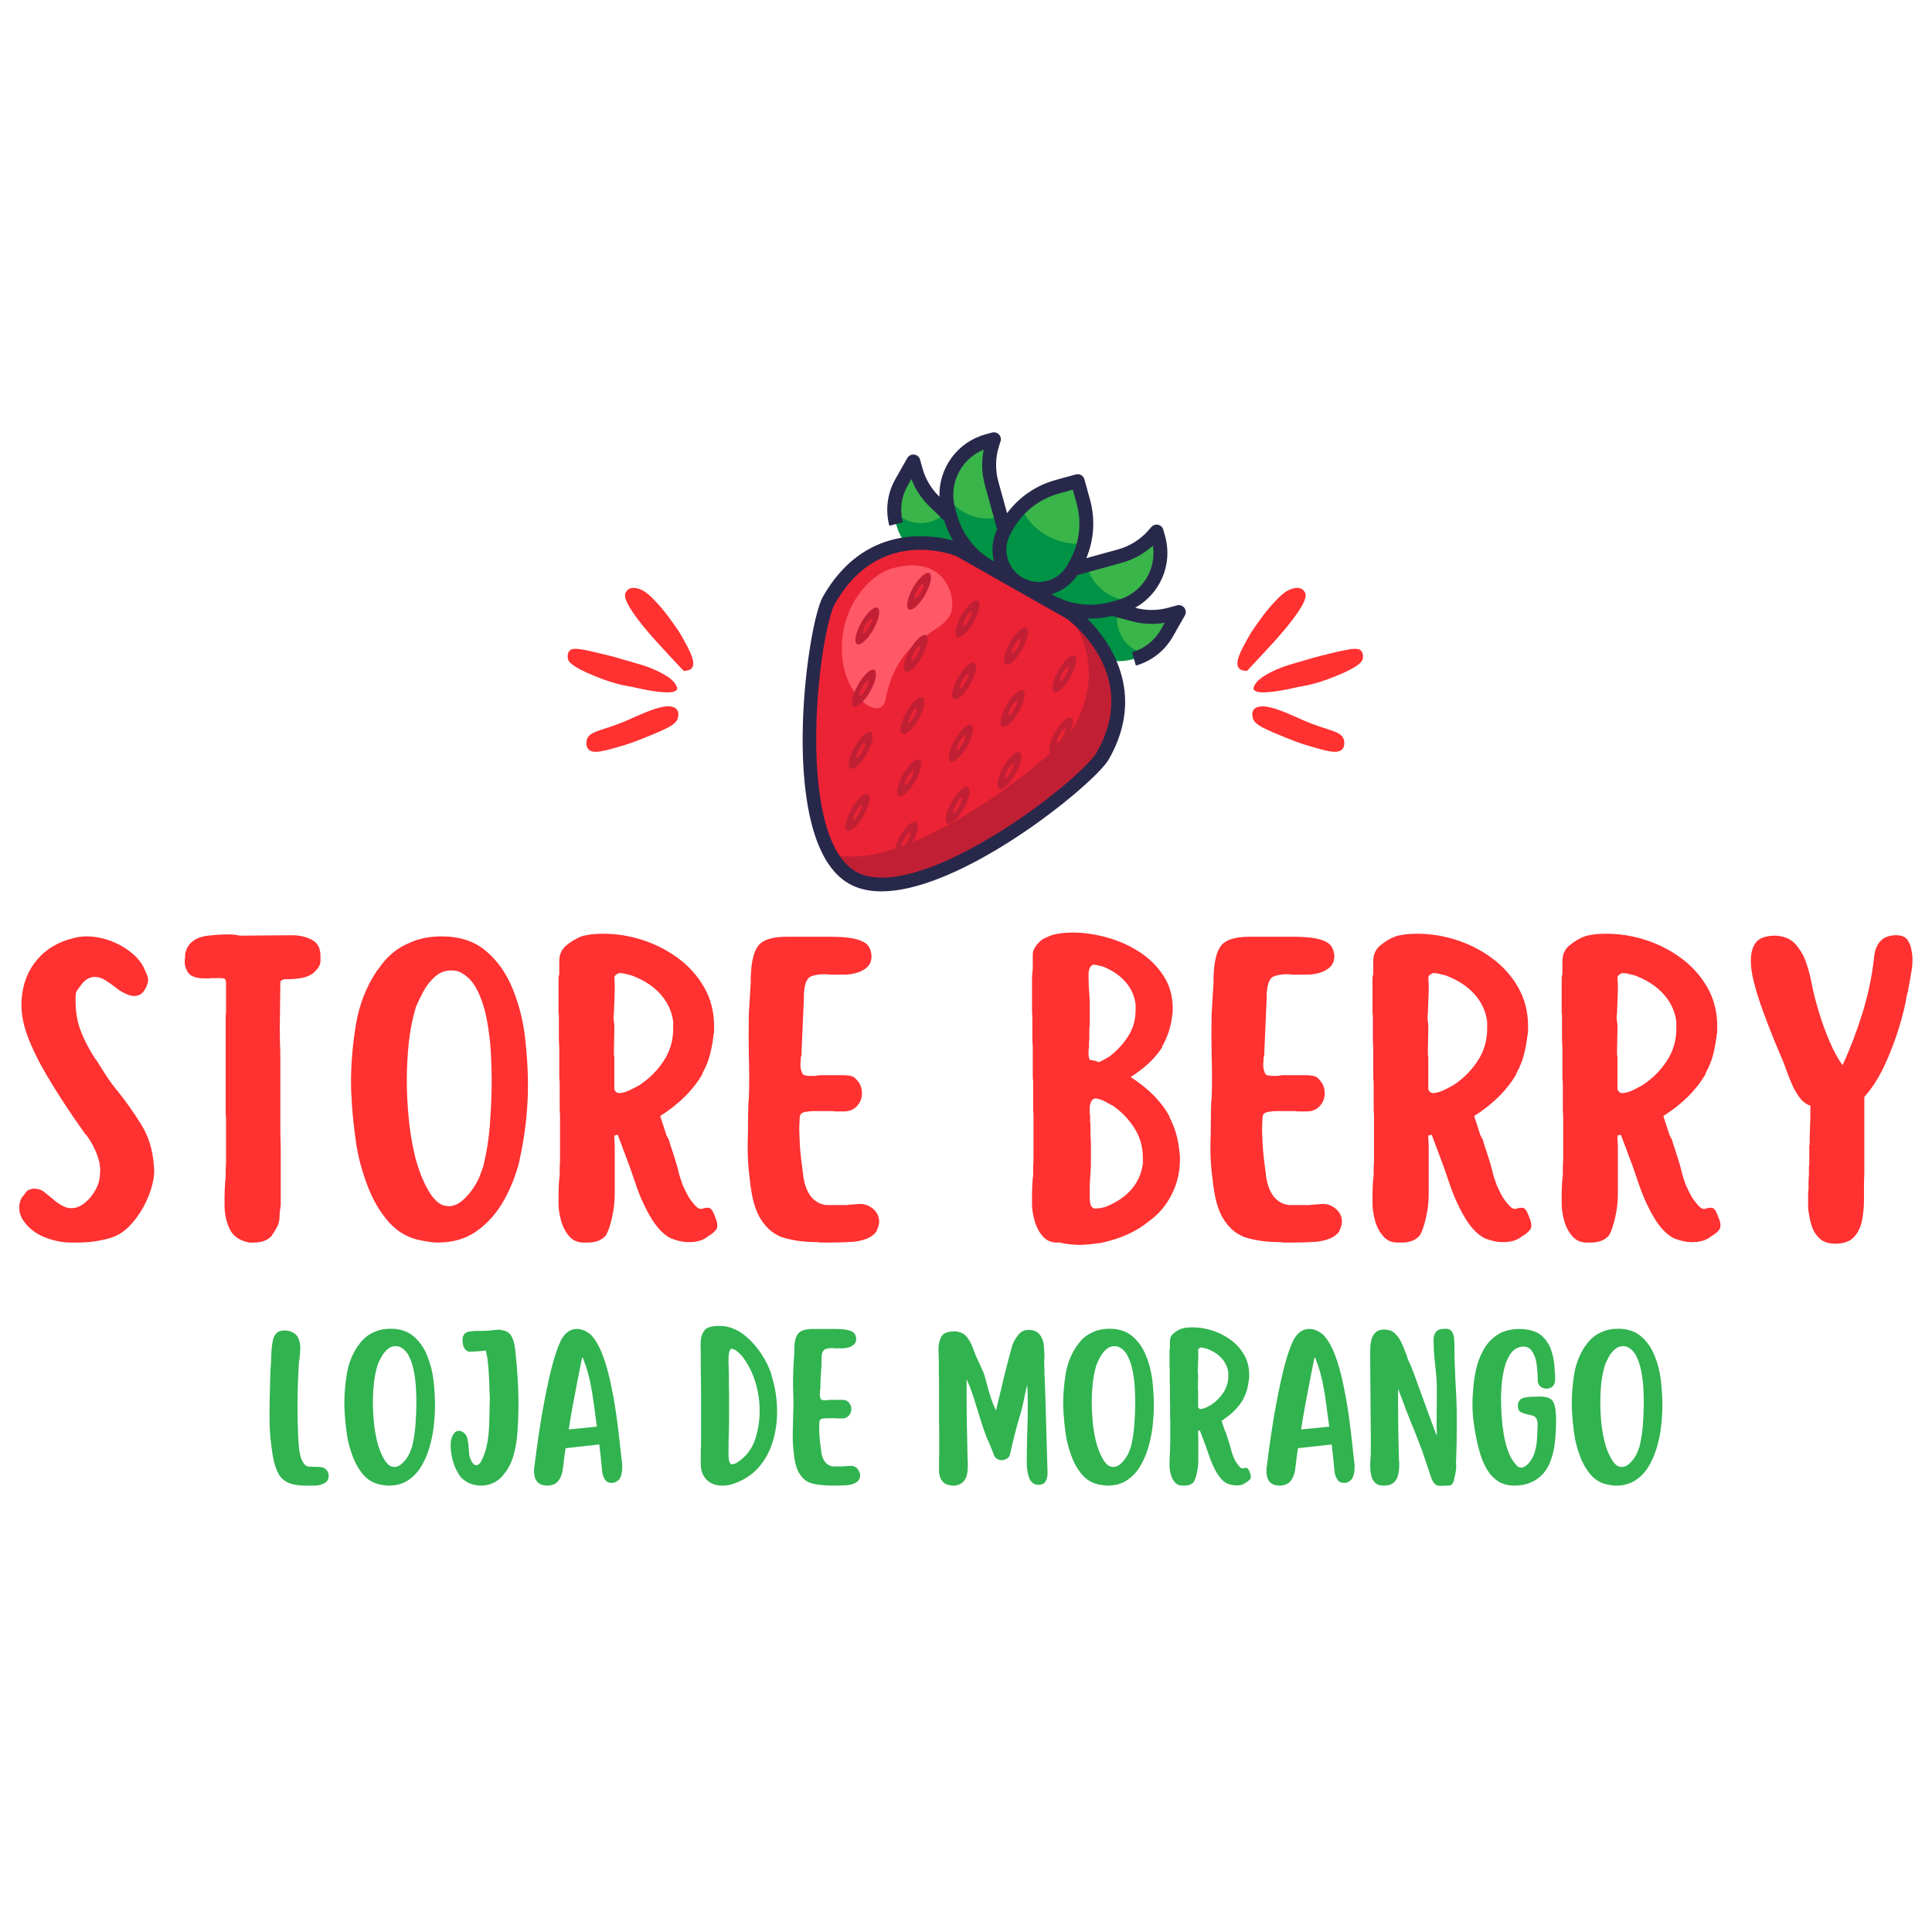<svg xmlns="http://www.w3.org/2000/svg" xmlns:xlink="http://www.w3.org/1999/xlink" width="800" zoomAndPan="magnify" viewBox="0 0 600 600" height="800" preserveAspectRatio="xMidYMid meet" version="1.0"><defs><g/><clipPath id="9f56a82e20"><path d="M 277 136 L 367 136 L 367 206 L 277 206 Z M 277 136 " clip-rule="nonzero"/></clipPath><clipPath id="7ef8d017eb"><path d="M 212.453 160.492 L 350.547 122.402 L 387.438 256.16 L 249.344 294.246 Z M 212.453 160.492 " clip-rule="nonzero"/></clipPath><clipPath id="487f283a91"><path d="M 212.453 160.492 L 350.547 122.402 L 387.438 256.16 L 249.344 294.246 Z M 212.453 160.492 " clip-rule="nonzero"/></clipPath><clipPath id="1c30a4a856"><path d="M 212.453 160.492 L 350.547 122.402 L 387.438 256.16 L 249.344 294.246 Z M 212.453 160.492 " clip-rule="nonzero"/></clipPath><clipPath id="cca1579766"><path d="M 277 143 L 294 143 L 294 163 L 277 163 Z M 277 143 " clip-rule="nonzero"/></clipPath><clipPath id="4c5305980b"><path d="M 212.453 160.492 L 350.547 122.402 L 387.438 256.16 L 249.344 294.246 Z M 212.453 160.492 " clip-rule="nonzero"/></clipPath><clipPath id="6bbcbc8131"><path d="M 212.453 160.492 L 350.547 122.402 L 387.438 256.16 L 249.344 294.246 Z M 212.453 160.492 " clip-rule="nonzero"/></clipPath><clipPath id="baa6c8db0c"><path d="M 212.453 160.492 L 350.547 122.402 L 387.438 256.16 L 249.344 294.246 Z M 212.453 160.492 " clip-rule="nonzero"/></clipPath><clipPath id="32dc8a6f4c"><path d="M 346 189 L 367 189 L 367 204 L 346 204 Z M 346 189 " clip-rule="nonzero"/></clipPath><clipPath id="e1f71ad293"><path d="M 212.453 160.492 L 350.547 122.402 L 387.438 256.16 L 249.344 294.246 Z M 212.453 160.492 " clip-rule="nonzero"/></clipPath><clipPath id="daf9401931"><path d="M 212.453 160.492 L 350.547 122.402 L 387.438 256.16 L 249.344 294.246 Z M 212.453 160.492 " clip-rule="nonzero"/></clipPath><clipPath id="c5830f4b9b"><path d="M 212.453 160.492 L 350.547 122.402 L 387.438 256.16 L 249.344 294.246 Z M 212.453 160.492 " clip-rule="nonzero"/></clipPath><clipPath id="e1cc9be363"><path d="M 251 168 L 348 168 L 348 275 L 251 275 Z M 251 168 " clip-rule="nonzero"/></clipPath><clipPath id="ac0d5a24df"><path d="M 212.453 160.492 L 350.547 122.402 L 387.438 256.16 L 249.344 294.246 Z M 212.453 160.492 " clip-rule="nonzero"/></clipPath><clipPath id="72d061b3c8"><path d="M 212.453 160.492 L 350.547 122.402 L 387.438 256.16 L 249.344 294.246 Z M 212.453 160.492 " clip-rule="nonzero"/></clipPath><clipPath id="c7f1e726ae"><path d="M 212.453 160.492 L 350.547 122.402 L 387.438 256.16 L 249.344 294.246 Z M 212.453 160.492 " clip-rule="nonzero"/></clipPath><clipPath id="d151b3be6d"><path d="M 293 136 L 311 136 L 311 162 L 293 162 Z M 293 136 " clip-rule="nonzero"/></clipPath><clipPath id="1b7627db74"><path d="M 212.453 160.492 L 350.547 122.402 L 387.438 256.16 L 249.344 294.246 Z M 212.453 160.492 " clip-rule="nonzero"/></clipPath><clipPath id="ccf3100af3"><path d="M 212.453 160.492 L 350.547 122.402 L 387.438 256.16 L 249.344 294.246 Z M 212.453 160.492 " clip-rule="nonzero"/></clipPath><clipPath id="fb8b8bafae"><path d="M 212.453 160.492 L 350.547 122.402 L 387.438 256.16 L 249.344 294.246 Z M 212.453 160.492 " clip-rule="nonzero"/></clipPath><clipPath id="bc10971e24"><path d="M 337 165 L 361 165 L 361 187 L 337 187 Z M 337 165 " clip-rule="nonzero"/></clipPath><clipPath id="dcd86be07d"><path d="M 212.453 160.492 L 350.547 122.402 L 387.438 256.16 L 249.344 294.246 Z M 212.453 160.492 " clip-rule="nonzero"/></clipPath><clipPath id="a588fdf4e1"><path d="M 212.453 160.492 L 350.547 122.402 L 387.438 256.16 L 249.344 294.246 Z M 212.453 160.492 " clip-rule="nonzero"/></clipPath><clipPath id="67b59983e8"><path d="M 212.453 160.492 L 350.547 122.402 L 387.438 256.16 L 249.344 294.246 Z M 212.453 160.492 " clip-rule="nonzero"/></clipPath><clipPath id="b5f5871c84"><path d="M 317 149 L 338 149 L 338 169 L 317 169 Z M 317 149 " clip-rule="nonzero"/></clipPath><clipPath id="4674822cf6"><path d="M 212.453 160.492 L 350.547 122.402 L 387.438 256.16 L 249.344 294.246 Z M 212.453 160.492 " clip-rule="nonzero"/></clipPath><clipPath id="5d84b14b99"><path d="M 212.453 160.492 L 350.547 122.402 L 387.438 256.16 L 249.344 294.246 Z M 212.453 160.492 " clip-rule="nonzero"/></clipPath><clipPath id="eeb3e7a93b"><path d="M 212.453 160.492 L 350.547 122.402 L 387.438 256.16 L 249.344 294.246 Z M 212.453 160.492 " clip-rule="nonzero"/></clipPath><clipPath id="b8cc568625"><path d="M 261 175 L 296 175 L 296 220 L 261 220 Z M 261 175 " clip-rule="nonzero"/></clipPath><clipPath id="2bd35eb0a8"><path d="M 212.453 160.492 L 350.547 122.402 L 387.438 256.16 L 249.344 294.246 Z M 212.453 160.492 " clip-rule="nonzero"/></clipPath><clipPath id="1f553b4713"><path d="M 212.453 160.492 L 350.547 122.402 L 387.438 256.16 L 249.344 294.246 Z M 212.453 160.492 " clip-rule="nonzero"/></clipPath><clipPath id="d85a707fc2"><path d="M 212.453 160.492 L 350.547 122.402 L 387.438 256.16 L 249.344 294.246 Z M 212.453 160.492 " clip-rule="nonzero"/></clipPath><clipPath id="3d32f266fc"><path d="M 257 177 L 348 177 L 348 275 L 257 275 Z M 257 177 " clip-rule="nonzero"/></clipPath><clipPath id="72a315e83b"><path d="M 212.453 160.492 L 350.547 122.402 L 387.438 256.16 L 249.344 294.246 Z M 212.453 160.492 " clip-rule="nonzero"/></clipPath><clipPath id="161675a2d6"><path d="M 212.453 160.492 L 350.547 122.402 L 387.438 256.16 L 249.344 294.246 Z M 212.453 160.492 " clip-rule="nonzero"/></clipPath><clipPath id="624f3e8008"><path d="M 212.453 160.492 L 350.547 122.402 L 387.438 256.16 L 249.344 294.246 Z M 212.453 160.492 " clip-rule="nonzero"/></clipPath><clipPath id="90f0e07d84"><path d="M 277 136 L 367 136 L 367 204 L 277 204 Z M 277 136 " clip-rule="nonzero"/></clipPath><clipPath id="1a2d750894"><path d="M 212.453 160.492 L 350.547 122.402 L 387.438 256.16 L 249.344 294.246 Z M 212.453 160.492 " clip-rule="nonzero"/></clipPath><clipPath id="f2bf3fddd2"><path d="M 212.453 160.492 L 350.547 122.402 L 387.438 256.16 L 249.344 294.246 Z M 212.453 160.492 " clip-rule="nonzero"/></clipPath><clipPath id="d6b41e42d1"><path d="M 212.453 160.492 L 350.547 122.402 L 387.438 256.16 L 249.344 294.246 Z M 212.453 160.492 " clip-rule="nonzero"/></clipPath><clipPath id="18515f4e42"><path d="M 249 134 L 369 134 L 369 277 L 249 277 Z M 249 134 " clip-rule="nonzero"/></clipPath><clipPath id="e91a2ce092"><path d="M 212.453 160.492 L 350.547 122.402 L 387.438 256.16 L 249.344 294.246 Z M 212.453 160.492 " clip-rule="nonzero"/></clipPath><clipPath id="9bcb7a79e2"><path d="M 212.453 160.492 L 350.547 122.402 L 387.438 256.16 L 249.344 294.246 Z M 212.453 160.492 " clip-rule="nonzero"/></clipPath><clipPath id="5b488df8d8"><path d="M 212.453 160.492 L 350.547 122.402 L 387.438 256.16 L 249.344 294.246 Z M 212.453 160.492 " clip-rule="nonzero"/></clipPath><clipPath id="930bb678e4"><path d="M 384 182.398 L 406 182.398 L 406 209 L 384 209 Z M 384 182.398 " clip-rule="nonzero"/></clipPath><clipPath id="3e0be377d3"><path d="M 389 201 L 423.777 201 L 423.777 216 L 389 216 Z M 389 201 " clip-rule="nonzero"/></clipPath><clipPath id="710f63a73f"><path d="M 176.105 182.398 L 216 182.398 L 216 234.148 L 176.105 234.148 Z M 176.105 182.398 " clip-rule="nonzero"/></clipPath><clipPath id="2cfd6e511d"><path d="M 18 0.398 L 39.52 0.398 L 39.52 27 L 18 27 Z M 18 0.398 " clip-rule="nonzero"/></clipPath><clipPath id="948cc7993a"><path d="M 0.105 19 L 35 19 L 35 34 L 0.105 34 Z M 0.105 19 " clip-rule="nonzero"/></clipPath><clipPath id="b005e68378"><rect x="0" width="40" y="0" height="53"/></clipPath><clipPath id="f51007fffa"><rect x="0" width="600" y="0" height="133"/></clipPath><clipPath id="705a6838a9"><rect x="0" width="441" y="0" height="68"/></clipPath></defs><g clip-path="url(#9f56a82e20)"><g clip-path="url(#7ef8d017eb)"><g clip-path="url(#487f283a91)"><g clip-path="url(#1c30a4a856)"><path fill="#009245" d="M 347.688 188.43 C 356.898 185.891 362.305 176.367 359.766 167.164 L 359.191 165.082 L 358.375 166.023 C 355.582 169.25 351.895 171.578 347.777 172.715 L 333.242 176.723 L 333.977 175.434 C 337.371 169.449 338.254 162.363 336.426 155.734 L 334.688 149.422 L 328.371 151.164 C 321.738 152.992 316.102 157.379 312.703 163.363 L 311.969 164.652 L 307.965 150.129 C 306.828 146.016 306.938 141.66 308.277 137.605 L 308.668 136.418 L 306.586 136.996 C 297.375 139.535 291.969 149.055 294.504 158.262 L 295.098 160.406 C 295.113 160.457 295.133 160.508 295.148 160.562 L 290.18 155.746 C 287.414 153.066 285.414 149.695 284.391 145.98 L 283.656 143.316 L 279.969 149.809 C 275.953 156.883 277.406 165.797 283.469 171.223 L 299.891 185.922 L 321.164 197.988 L 342.211 204.543 C 349.977 206.965 358.387 203.645 362.402 196.57 L 366.09 190.082 L 363.426 190.816 C 359.711 191.84 355.789 191.852 352.062 190.855 L 345.379 189.059 C 345.434 189.043 345.488 189.039 345.543 189.023 Z M 347.688 188.43 " fill-opacity="1" fill-rule="nonzero"/></g></g></g></g><g clip-path="url(#cca1579766)"><g clip-path="url(#4c5305980b)"><g clip-path="url(#6bbcbc8131)"><g clip-path="url(#baa6c8db0c)"><path fill="#009245" d="M 293.703 159.176 C 292.414 160.52 290.746 161.539 288.828 162.07 C 284.656 163.219 280.375 161.754 277.73 158.672 C 277.656 155.645 278.402 152.57 279.973 149.805 L 283.656 143.316 L 284.391 145.984 C 285.414 149.695 287.418 153.062 290.18 155.754 Z M 293.703 159.176 " fill-opacity="1" fill-rule="nonzero"/></g></g></g></g><g clip-path="url(#32dc8a6f4c)"><g clip-path="url(#e1f71ad293)"><g clip-path="url(#daf9401931)"><g clip-path="url(#c5830f4b9b)"><path fill="#009245" d="M 366.09 190.082 L 362.402 196.566 C 360.832 199.332 358.574 201.547 355.934 203.039 C 351.93 202.348 348.477 199.422 347.328 195.258 C 346.801 193.34 346.82 191.383 347.312 189.59 L 352.059 190.859 C 355.785 191.848 359.711 191.84 363.422 190.816 Z M 366.09 190.082 " fill-opacity="1" fill-rule="nonzero"/></g></g></g></g><g clip-path="url(#e1cc9be363)"><g clip-path="url(#ac0d5a24df)"><g clip-path="url(#72d061b3c8)"><g clip-path="url(#c7f1e726ae)"><path fill="#eb2335" d="M 264.738 272.57 C 285.422 284.305 337.164 244.098 342.504 234.699 C 357.449 208.383 332.523 190.371 332.523 190.371 L 297.953 170.762 C 297.953 170.762 272.359 160.113 257.414 186.426 C 252.074 195.828 244.055 260.84 264.738 272.57 Z M 264.738 272.57 " fill-opacity="1" fill-rule="nonzero"/></g></g></g></g><g clip-path="url(#d151b3be6d)"><g clip-path="url(#1b7627db74)"><g clip-path="url(#ccf3100af3)"><g clip-path="url(#fb8b8bafae)"><path fill="#009245" d="M 308.668 136.418 L 308.277 137.602 C 306.926 141.652 306.828 146.008 307.965 150.133 L 310.82 160.488 C 304.152 162.328 297.293 159.422 293.879 153.793 C 293.812 146.145 298.871 139.121 306.586 136.996 Z M 308.668 136.418 " fill-opacity="1" fill-rule="nonzero"/></g></g></g></g><g clip-path="url(#bc10971e24)"><g clip-path="url(#dcd86be07d)"><g clip-path="url(#a588fdf4e1)"><g clip-path="url(#67b59983e8)"><path fill="#009245" d="M 359.191 165.082 L 359.766 167.164 C 361.895 174.871 358.453 182.816 351.848 186.68 C 345.262 186.633 339.25 182.238 337.414 175.57 L 347.773 172.715 C 351.898 171.574 355.59 169.258 358.375 166.023 Z M 359.191 165.082 " fill-opacity="1" fill-rule="nonzero"/></g></g></g></g><g clip-path="url(#b5f5871c84)"><g clip-path="url(#4674822cf6)"><g clip-path="url(#5d84b14b99)"><g clip-path="url(#eeb3e7a93b)"><path fill="#009245" d="M 334.688 149.422 L 336.426 155.734 C 337.609 160.027 337.66 164.52 336.613 168.773 C 328.43 169.598 320.559 165.133 317.07 157.688 C 320.191 154.605 324.074 152.348 328.371 151.164 Z M 334.688 149.422 " fill-opacity="1" fill-rule="nonzero"/></g></g></g></g><g clip-path="url(#b8cc568625)"><g clip-path="url(#2bd35eb0a8)"><g clip-path="url(#1f553b4713)"><g clip-path="url(#d85a707fc2)"><path fill="#ff5968" d="M 277.109 176.512 C 270.207 178.414 261.555 187.863 261.434 201.012 C 261.289 216.746 273.633 224.168 274.945 217.461 C 279.621 193.754 296.512 198.062 295.723 187.07 C 295.211 179.926 289.617 173.062 277.109 176.512 Z M 268.828 213.992 C 268.141 215.234 267.328 216.109 267.062 215.961 C 266.789 215.789 267.129 214.664 267.844 213.434 C 268.535 212.191 269.324 211.32 269.613 211.469 C 269.879 211.617 269.543 212.766 268.828 213.992 Z M 269.855 194.699 C 269.141 195.926 268.352 196.816 268.082 196.645 C 267.816 196.492 268.156 195.367 268.863 194.117 C 269.559 192.895 270.348 192.008 270.637 192.172 C 270.906 192.324 270.562 193.449 269.855 194.699 Z M 285.906 183.926 C 285.211 185.148 284.426 186.039 284.152 185.867 C 283.867 185.723 284.227 184.59 284.914 183.348 C 285.633 182.117 286.418 181.23 286.688 181.402 C 286.953 181.551 286.613 182.676 285.906 183.926 Z M 285.906 183.926 " fill-opacity="1" fill-rule="nonzero"/></g></g></g></g><g clip-path="url(#3d32f266fc)"><g clip-path="url(#72a315e83b)"><g clip-path="url(#161675a2d6)"><g clip-path="url(#624f3e8008)"><path fill="#c12034" d="M 342.504 234.699 C 337.16 244.109 285.414 284.297 264.734 272.582 C 261.859 270.953 259.531 268.277 257.691 264.863 C 279.559 273.066 328.199 235.125 333.379 226.008 C 342.391 210.137 336.902 197.301 331.141 189.586 L 332.523 190.371 C 332.523 190.371 357.453 208.383 342.504 234.699 Z M 302.332 193.227 C 300.57 196.359 298.285 198.402 297.25 197.812 C 296.211 197.227 296.816 194.211 298.582 191.102 C 300.352 187.992 302.637 185.949 303.672 186.535 C 304.711 187.125 304.098 190.117 302.332 193.227 Z M 301.734 189.918 C 301.469 189.766 300.66 190.664 299.965 191.887 C 299.258 193.137 298.918 194.262 299.184 194.41 C 299.469 194.555 300.262 193.688 300.949 192.445 C 301.664 191.215 302.004 190.09 301.734 189.918 Z M 317.383 201.766 C 315.617 204.875 313.336 206.941 312.301 206.352 C 311.262 205.762 311.848 202.754 313.633 199.641 C 315.402 196.527 317.66 194.473 318.695 195.059 C 319.734 195.648 319.148 198.656 317.383 201.766 Z M 316.785 198.457 C 316.5 198.312 315.707 199.18 315.016 200.422 C 314.301 201.652 313.961 202.777 314.234 202.949 C 314.5 203.102 315.293 202.23 316 200.98 C 316.695 199.758 317.051 198.605 316.785 198.457 Z M 271.238 195.48 C 269.473 198.594 267.188 200.637 266.148 200.047 C 265.113 199.457 265.695 196.449 267.48 193.336 C 269.25 190.223 271.512 188.188 272.551 188.777 C 273.586 189.363 273 192.352 271.238 195.48 Z M 270.637 192.172 C 270.348 192.008 269.559 192.895 268.863 194.117 C 268.156 195.367 267.816 196.492 268.082 196.645 C 268.352 196.816 269.141 195.926 269.855 194.699 C 270.562 193.449 270.906 192.324 270.637 192.172 Z M 287.309 184.707 C 285.52 187.82 283.258 189.859 282.219 189.27 C 281.184 188.68 281.773 185.695 283.531 182.562 C 285.301 179.453 287.586 177.41 288.621 178 C 289.66 178.586 289.074 181.594 287.309 184.707 Z M 286.688 181.402 C 286.418 181.23 285.633 182.117 284.914 183.348 C 284.227 184.59 283.867 185.723 284.152 185.867 C 284.426 186.039 285.211 185.148 285.906 183.926 C 286.613 182.676 286.953 181.551 286.688 181.402 Z M 286.281 204 C 284.516 207.109 282.234 209.172 281.199 208.586 C 280.164 207.996 280.746 204.988 282.512 201.879 C 284.277 198.77 286.559 196.703 287.594 197.293 C 288.637 197.902 288.051 200.891 286.281 204 Z M 285.664 200.695 C 285.398 200.543 284.605 201.414 283.895 202.664 C 283.207 203.906 282.844 205.039 283.133 205.184 C 283.398 205.332 284.191 204.465 284.898 203.215 C 285.594 201.992 285.957 200.863 285.664 200.695 Z M 301.312 212.543 C 299.547 215.652 297.281 217.691 296.246 217.102 C 295.207 216.516 295.797 213.527 297.562 210.418 C 299.324 207.285 301.609 205.242 302.645 205.832 C 303.684 206.418 303.102 209.426 301.312 212.543 Z M 300.715 209.234 C 300.449 209.082 299.656 209.953 298.945 211.199 C 298.23 212.43 297.891 213.555 298.16 213.727 C 298.449 213.871 299.242 213.004 299.93 211.758 C 300.641 210.508 300.98 209.383 300.715 209.234 Z M 316.363 221.082 C 314.598 224.191 312.312 226.234 311.273 225.645 C 310.238 225.059 310.84 222.043 312.609 218.934 C 314.375 215.824 316.641 213.785 317.695 214.367 C 318.734 214.957 318.129 217.973 316.363 221.082 Z M 315.766 217.773 C 315.473 217.605 314.684 218.496 313.992 219.719 C 313.281 220.969 312.941 222.094 313.207 222.242 C 313.477 222.414 314.266 221.527 314.98 220.297 C 315.691 219.047 316.031 217.922 315.766 217.773 Z M 269.191 234.094 C 267.426 237.203 265.16 239.238 264.102 238.656 C 263.066 238.07 263.668 235.055 265.434 231.945 C 267.203 228.836 269.488 226.793 270.523 227.379 C 271.562 227.969 270.957 230.98 269.191 234.094 Z M 268.59 230.781 C 268.32 230.609 267.535 231.5 266.816 232.73 C 266.109 233.977 265.77 235.102 266.035 235.254 C 266.328 235.422 267.113 234.531 267.809 233.309 C 268.516 232.059 268.859 230.934 268.59 230.781 Z M 284.234 242.609 C 282.477 245.742 280.188 247.785 279.152 247.195 C 278.113 246.605 278.699 243.598 280.484 240.48 C 282.254 237.371 284.516 235.336 285.555 235.922 C 286.59 236.512 286.004 239.5 284.234 242.609 Z M 283.637 239.301 C 283.352 239.156 282.559 240.023 281.867 241.266 C 281.16 242.516 280.82 243.641 281.086 243.793 C 281.352 243.941 282.145 243.074 282.852 241.824 C 283.566 240.598 283.91 239.473 283.637 239.301 Z M 299.285 251.148 C 297.52 254.258 295.238 256.32 294.203 255.734 C 293.16 255.125 293.75 252.137 295.516 249.027 C 297.281 245.914 299.562 243.852 300.598 244.441 C 301.637 245.027 301.055 248.039 299.285 251.148 Z M 298.668 247.844 C 298.402 247.691 297.609 248.562 296.898 249.812 C 296.203 251.035 295.844 252.164 296.137 252.332 C 296.402 252.48 297.195 251.613 297.902 250.363 C 298.594 249.121 298.953 247.988 298.668 247.844 Z M 332.434 210.305 C 330.648 213.422 328.383 215.457 327.344 214.867 C 326.309 214.281 326.898 211.293 328.66 208.164 C 330.426 205.051 332.711 203.008 333.746 203.598 C 334.785 204.188 334.199 207.195 332.434 210.305 Z M 331.816 207 C 331.547 206.848 330.758 207.719 330.047 208.969 C 329.352 210.191 328.992 211.32 329.277 211.465 C 329.551 211.637 330.336 210.75 331.051 209.52 C 331.742 208.277 332.102 207.145 331.816 207 Z M 331.406 229.598 C 329.648 232.73 327.363 234.773 326.324 234.184 C 325.289 233.598 325.871 230.586 327.637 227.477 C 329.426 224.363 331.691 222.324 332.727 222.914 C 333.766 223.5 333.176 226.488 331.406 229.598 Z M 330.789 226.293 C 330.523 226.145 329.73 227.012 329.02 228.262 C 328.332 229.504 327.973 230.637 328.258 230.781 C 328.523 230.934 329.316 230.062 330.023 228.812 C 330.719 227.59 331.082 226.461 330.789 226.293 Z M 270.211 214.777 C 268.445 217.887 266.164 219.949 265.129 219.363 C 264.09 218.773 264.695 215.762 266.461 212.648 C 268.227 209.539 270.508 207.477 271.547 208.062 C 272.582 208.652 271.977 211.668 270.211 214.777 Z M 269.613 211.469 C 269.324 211.32 268.535 212.191 267.844 213.434 C 267.129 214.664 266.789 215.789 267.062 215.961 C 267.328 216.109 268.141 215.234 268.828 213.992 C 269.543 212.766 269.879 211.617 269.613 211.469 Z M 285.262 223.316 C 283.496 226.426 281.211 228.469 280.172 227.879 C 279.137 227.293 279.727 224.305 281.484 221.172 C 283.273 218.059 285.539 216.02 286.574 216.609 C 287.613 217.195 287.027 220.203 285.262 223.316 Z M 284.641 220.012 C 284.375 219.859 283.586 220.73 282.895 221.973 C 282.18 223.199 281.84 224.324 282.105 224.477 C 282.379 224.648 283.164 223.758 283.879 222.531 C 284.566 221.285 284.93 220.156 284.641 220.012 Z M 300.312 231.852 C 298.523 234.969 296.262 237.008 295.223 236.418 C 294.188 235.828 294.77 232.82 296.535 229.711 C 298.305 226.602 300.59 224.559 301.625 225.145 C 302.664 225.734 302.074 228.723 300.312 231.852 Z M 299.691 228.551 C 299.422 228.379 298.633 229.266 297.918 230.496 C 297.23 231.738 296.871 232.871 297.156 233.016 C 297.422 233.164 298.215 232.297 298.902 231.055 C 299.617 229.824 299.957 228.699 299.691 228.551 Z M 268.164 253.387 C 266.398 256.496 264.141 258.555 263.102 257.965 C 262.066 257.379 262.648 254.371 264.414 251.258 C 266.18 248.148 268.461 246.086 269.496 246.676 C 270.535 247.262 269.953 250.27 268.164 253.387 Z M 267.566 250.078 C 267.301 249.926 266.508 250.793 265.797 252.043 C 265.102 253.266 264.746 254.418 265.012 254.57 C 265.301 254.715 266.094 253.848 266.781 252.602 C 267.496 251.375 267.836 250.25 267.566 250.078 Z M 283.215 261.926 C 281.449 265.035 279.164 267.078 278.125 266.488 C 277.09 265.902 277.699 262.906 279.465 259.797 C 281.227 256.668 283.512 254.625 284.547 255.211 C 285.586 255.801 284.98 258.812 283.215 261.926 Z M 282.617 258.613 C 282.328 258.469 281.535 259.34 280.848 260.582 C 280.133 261.812 279.793 262.938 280.062 263.109 C 280.332 263.258 281.137 262.363 281.832 261.141 C 282.543 259.891 282.883 258.766 282.617 258.613 Z M 315.336 240.375 C 313.57 243.484 311.289 245.551 310.254 244.961 C 309.215 244.375 309.82 241.359 311.586 238.25 C 313.355 235.141 315.633 233.074 316.672 233.664 C 317.707 234.25 317.102 237.266 315.336 240.375 Z M 314.738 237.066 C 314.473 236.914 313.66 237.789 312.969 239.035 C 312.254 240.262 311.922 241.406 312.188 241.559 C 312.473 241.703 313.266 240.836 313.953 239.59 C 314.668 238.363 315.008 237.238 314.738 237.066 Z M 314.738 237.066 " fill-opacity="1" fill-rule="nonzero"/></g></g></g></g><g clip-path="url(#90f0e07d84)"><g clip-path="url(#1a2d750894)"><g clip-path="url(#f2bf3fddd2)"><g clip-path="url(#d6b41e42d1)"><path fill="#39b54a" d="M 293.703 159.176 C 292.414 160.52 290.746 161.539 288.828 162.07 C 284.656 163.219 280.375 161.754 277.73 158.672 C 277.656 155.645 278.402 152.57 279.973 149.805 L 283.656 143.316 L 284.391 145.984 C 285.414 149.695 287.418 153.062 290.18 155.754 Z M 306.586 136.996 C 298.871 139.121 293.812 146.145 293.879 153.793 C 297.293 159.422 304.152 162.328 310.82 160.488 L 307.965 150.133 C 306.828 146.008 306.926 141.652 308.277 137.602 L 308.668 136.418 Z M 358.375 166.023 C 355.59 169.258 351.898 171.574 347.773 172.715 L 337.414 175.57 C 339.25 182.238 345.262 186.633 351.848 186.68 C 358.453 182.816 361.895 174.871 359.766 167.164 L 359.191 165.082 Z M 363.422 190.816 C 359.711 191.84 355.785 191.848 352.059 190.859 L 347.312 189.59 C 346.82 191.383 346.801 193.34 347.328 195.258 C 348.477 199.422 351.93 202.348 355.934 203.039 C 358.574 201.547 360.832 199.332 362.402 196.566 L 366.09 190.082 Z M 328.371 151.164 C 324.074 152.348 320.191 154.605 317.07 157.688 C 320.559 165.133 328.43 169.598 336.613 168.773 C 337.66 164.52 337.609 160.027 336.426 155.734 L 334.688 149.422 Z M 328.371 151.164 " fill-opacity="1" fill-rule="nonzero"/></g></g></g></g><g clip-path="url(#18515f4e42)"><g clip-path="url(#e91a2ce092)"><g clip-path="url(#9bcb7a79e2)"><g clip-path="url(#5b488df8d8)"><path fill="#28284b" d="M 361.852 166.59 L 361.277 164.504 C 361.066 163.738 360.449 163.148 359.672 162.973 C 358.895 162.797 358.082 163.062 357.559 163.664 L 356.742 164.609 C 354.215 167.523 350.918 169.605 347.203 170.629 L 337.375 173.34 C 339.762 167.59 340.191 161.254 338.512 155.156 L 336.77 148.848 C 336.453 147.695 335.262 147.02 334.113 147.336 L 327.797 149.078 C 321.695 150.762 316.473 154.379 312.758 159.375 L 310.047 149.555 C 309.023 145.84 309.121 141.941 310.332 138.281 L 310.723 137.094 C 310.973 136.34 310.785 135.508 310.234 134.93 C 309.688 134.352 308.863 134.125 308.094 134.336 L 306.012 134.91 C 297.191 137.344 291.484 145.5 291.75 154.258 L 291.688 154.195 C 289.199 151.785 287.395 148.746 286.473 145.402 L 285.738 142.742 C 285.508 141.902 284.789 141.281 283.922 141.172 C 283.051 141.066 282.207 141.492 281.773 142.25 L 278.09 148.742 C 275.566 153.18 274.895 158.344 276.191 163.285 L 280.375 162.188 C 279.363 158.344 279.891 154.324 281.848 150.871 L 283.039 148.777 C 284.277 151.984 286.195 154.898 288.676 157.297 L 293.266 161.746 C 293.926 163.91 294.836 165.957 295.961 167.863 C 288.559 165.879 268.258 162.953 255.531 185.355 C 250.531 194.16 241.129 261.656 263.672 274.445 C 269.203 277.586 276.582 277.383 284.641 275.16 C 309.414 268.328 340.609 242.402 344.383 235.762 C 356.215 214.926 344.387 198.859 337.699 192.102 C 340.242 192.184 342.801 191.898 345.328 191.277 L 351.5 192.938 C 354.836 193.832 358.324 193.988 361.711 193.406 L 360.523 195.5 C 358.562 198.949 355.379 201.461 351.559 202.566 L 352.762 206.719 C 357.668 205.297 361.762 202.07 364.281 197.633 L 367.969 191.145 C 368.398 190.383 368.332 189.438 367.793 188.75 C 367.258 188.066 366.355 187.766 365.516 188 L 362.852 188.734 C 359.508 189.656 355.973 189.668 352.625 188.766 L 352.539 188.742 C 360.199 184.484 364.281 175.402 361.852 166.59 Z M 328.945 153.246 L 333.176 152.078 L 334.344 156.305 C 336.031 162.426 335.234 168.84 332.094 174.363 L 331.363 175.652 C 328.621 180.477 322.461 182.176 317.633 179.441 C 312.809 176.699 311.109 170.547 313.852 165.719 L 314.582 164.43 C 317.719 158.906 322.82 154.934 328.945 153.246 Z M 296.59 157.688 C 294.531 150.215 298.477 142.477 305.5 139.637 C 304.754 143.293 304.879 147.07 305.879 150.699 L 309.664 164.43 C 308.117 167.621 307.848 171.145 308.703 174.375 L 308.363 174.18 C 302.84 171.047 298.867 165.949 297.18 159.828 Z M 340.625 233.633 C 338.312 237.703 324.555 249.883 308.262 259.711 C 288.934 271.355 273.855 275.262 265.805 270.691 C 257.754 266.125 253.375 251.188 253.48 228.633 C 253.566 209.617 256.98 191.562 259.293 187.492 C 264.734 177.914 271.613 173.539 278.012 171.777 C 287.434 169.176 295.812 172.238 297.008 172.715 L 331.344 192.191 C 333.148 193.523 354.16 209.805 340.625 233.633 Z M 347.113 186.348 L 344.969 186.938 C 338.844 188.629 332.426 187.832 326.902 184.699 L 326.562 184.504 C 329.777 183.586 332.664 181.547 334.617 178.582 L 348.352 174.793 C 351.984 173.793 355.293 171.965 358.047 169.449 C 359.215 176.934 354.59 184.285 347.113 186.348 Z M 347.113 186.348 " fill-opacity="1" fill-rule="nonzero"/></g></g></g></g><g clip-path="url(#930bb678e4)"><path fill="#ff3131" d="M 387.281 208.348 C 386.41 208.348 385.355 208.215 384.75 207.496 C 383.328 205.785 385.402 202 387.781 197.746 C 388.723 196.055 389.523 194.965 390.914 193.02 C 392.406 190.91 394.215 188.547 396.711 186.02 C 398.02 184.695 399.676 183.152 401.805 182.699 C 403.363 182.367 404.152 182.816 404.352 182.953 C 404.352 182.953 405.004 183.371 405.375 184.227 C 406.613 187.156 397.602 197.16 395.691 199.27 C 393.395 201.801 390.562 204.863 387.281 208.348 Z M 387.281 208.348 " fill-opacity="1" fill-rule="nonzero"/></g><g clip-path="url(#3e0be377d3)"><path fill="#ff3131" d="M 422.711 202.082 C 423.551 203.004 423.25 204.496 423.215 204.629 C 423.047 205.301 422.445 206.926 414.805 209.992 C 413.164 210.645 411.102 211.465 408.172 212.285 C 405.121 213.141 405.34 212.805 401.035 213.812 C 401.035 213.812 393.527 215.555 390.547 214.867 C 390.043 214.75 389.375 214.281 389.324 214.129 C 389.324 214.129 389.258 213.961 389.289 213.762 C 389.559 211.902 392.105 210.242 392.105 210.242 C 395.137 208.266 398.27 207.176 398.992 206.926 C 400.699 206.34 400.852 206.34 408.422 204.129 C 408.676 204.062 411.152 203.391 414.539 202.602 C 420.199 201.281 421.84 201.164 422.695 202.102 Z M 422.711 202.082 " fill-opacity="1" fill-rule="nonzero"/></g><path fill="#ff3131" d="M 416.848 232.676 C 415.457 234.266 412.074 233.293 406.395 231.621 C 403.582 230.797 401.539 229.996 397.484 228.336 C 391.316 225.824 389.543 224.719 389.074 222.977 C 388.988 222.672 388.637 221.367 389.324 220.43 C 389.91 219.609 390.965 219.457 391.367 219.406 C 394.754 218.922 401.352 222.223 404.887 223.746 C 412.41 227.012 416.648 226.879 417.387 229.859 C 417.402 229.945 417.805 231.621 416.883 232.656 Z M 416.848 232.676 " fill-opacity="1" fill-rule="nonzero"/><g clip-path="url(#710f63a73f)"><g transform="matrix(1, 0, 0, 1, 176, 182)"><g clip-path="url(#b005e68378)"><g clip-path="url(#2cfd6e511d)"><path fill="#ff3131" d="M 36.309 26.348 C 37.18 26.348 38.234 26.215 38.84 25.496 C 40.262 23.785 38.184 20 35.805 15.746 C 34.867 14.055 34.062 12.965 32.672 11.02 C 31.184 8.91 29.371 6.547 26.875 4.02 C 25.57 2.695 23.91 1.152 21.785 0.699 C 20.227 0.367 19.438 0.816 19.238 0.953 C 19.238 0.953 18.582 1.371 18.215 2.227 C 16.977 5.156 25.988 15.16 27.898 17.27 C 30.195 19.801 33.023 22.863 36.309 26.348 Z M 36.309 26.348 " fill-opacity="1" fill-rule="nonzero"/></g><g clip-path="url(#948cc7993a)"><path fill="#ff3131" d="M 0.875 20.082 C 0.039 21.004 0.34 22.496 0.375 22.629 C 0.539 23.301 1.145 24.926 8.785 27.992 C 10.426 28.645 12.484 29.465 15.418 30.285 C 18.465 31.141 18.25 30.805 22.555 31.812 C 22.555 31.812 30.059 33.555 33.043 32.867 C 33.543 32.75 34.215 32.281 34.266 32.129 C 34.266 32.129 34.332 31.961 34.297 31.762 C 34.031 29.902 31.484 28.242 31.484 28.242 C 28.453 26.266 25.32 25.176 24.598 24.926 C 22.891 24.34 22.738 24.34 15.168 22.129 C 14.914 22.062 12.434 21.391 9.051 20.602 C 3.391 19.281 1.746 19.164 0.895 20.102 Z M 0.875 20.082 " fill-opacity="1" fill-rule="nonzero"/></g><path fill="#ff3131" d="M 6.738 50.676 C 8.129 52.266 11.516 51.293 17.195 49.621 C 20.008 48.797 22.051 47.996 26.105 46.336 C 32.27 43.824 34.047 42.719 34.516 40.977 C 34.602 40.672 34.953 39.367 34.266 38.43 C 33.68 37.609 32.621 37.457 32.223 37.406 C 28.836 36.922 22.234 40.223 18.699 41.746 C 11.18 45.012 6.941 44.879 6.203 47.859 C 6.188 47.945 5.785 49.621 6.707 50.656 Z M 6.738 50.676 " fill-opacity="1" fill-rule="nonzero"/></g></g></g><g transform="matrix(1, 0, 0, 1, 0, 277)"><g clip-path="url(#f51007fffa)"><g fill="#ff3131" fill-opacity="1"><g transform="translate(1.249, 108.884)"><g><path d="M 20.891 0 C 18.117 0 15.348 -0.551 12.578 -1.656 C 9.805 -2.77 7.629 -4.473 6.047 -6.766 C 5.098 -8.109 4.664 -9.535 4.75 -11.047 C 4.75 -11.992 4.984 -12.941 5.453 -13.891 L 5.578 -14 C 5.816 -14.238 6.172 -14.719 6.641 -15.438 C 7.035 -16.062 7.672 -16.457 8.547 -16.625 C 8.703 -16.695 8.941 -16.734 9.266 -16.734 C 10.453 -16.734 11.438 -16.457 12.219 -15.906 L 14.719 -13.891 C 17.094 -11.754 19.07 -10.688 20.656 -10.688 L 21.016 -10.688 C 22.359 -10.688 23.703 -11.219 25.047 -12.281 C 26.391 -13.352 27.516 -14.719 28.422 -16.375 C 29.336 -18.039 29.797 -19.742 29.797 -21.484 C 29.867 -21.961 29.883 -22.457 29.844 -22.969 C 29.812 -23.477 29.754 -24.051 29.672 -24.688 C 28.879 -27.938 27.457 -30.906 25.406 -33.594 L 25.281 -33.594 L 21.719 -38.703 C 18.633 -43.211 15.828 -47.602 13.297 -51.875 C 10.766 -56.145 8.766 -60.238 7.297 -64.156 C 5.836 -68.07 5.223 -71.812 5.453 -75.375 C 5.773 -80.281 7.379 -84.43 10.266 -87.828 C 13.148 -91.234 17.008 -93.492 21.844 -94.609 C 23.031 -94.922 24.297 -95.078 25.641 -95.078 C 28.172 -95.078 30.68 -94.602 33.172 -93.656 C 35.672 -92.707 37.91 -91.398 39.891 -89.734 C 41.867 -88.078 43.25 -86.141 44.031 -83.922 C 44.508 -83.129 44.75 -82.258 44.75 -81.312 C 44.594 -80.207 44.156 -79.141 43.438 -78.109 C 42.727 -77.078 41.703 -76.562 40.359 -76.562 C 39.961 -76.562 39.523 -76.641 39.047 -76.797 C 37.461 -77.273 35.922 -78.145 34.422 -79.406 C 33.391 -80.195 32.359 -80.91 31.328 -81.547 C 30.305 -82.18 29.238 -82.5 28.125 -82.5 C 26.707 -82.5 25.406 -81.785 24.219 -80.359 C 23.582 -79.492 23.125 -78.879 22.844 -78.516 C 22.57 -78.16 22.395 -77.785 22.312 -77.391 C 22.238 -76.992 22.203 -76.281 22.203 -75.25 C 22.203 -71.613 22.773 -68.348 23.922 -65.453 C 25.066 -62.566 26.629 -59.625 28.609 -56.625 L 28.719 -56.625 C 29.832 -54.801 30.922 -53.078 31.984 -51.453 C 33.055 -49.836 34.227 -48.273 35.5 -46.766 C 38.031 -43.598 40.422 -40.191 42.672 -36.547 C 44.93 -32.91 46.219 -28.68 46.531 -23.859 C 46.77 -22.191 46.609 -20.227 46.047 -17.969 C 45.492 -15.719 44.582 -13.426 43.312 -11.094 C 42.051 -8.758 40.531 -6.703 38.75 -4.922 C 36.969 -3.141 34.93 -1.938 32.641 -1.312 C 29.555 -0.438 26.273 0 22.797 0 Z M 20.891 0 "/></g></g></g><g fill="#ff3131" fill-opacity="1"><g transform="translate(52.637, 108.884)"><g><path d="M 24.812 0 C 21.801 -0.551 19.758 -1.953 18.688 -4.203 C 17.625 -6.461 17.094 -8.941 17.094 -11.641 L 17.094 -13.656 C 17.094 -14.602 17.113 -15.551 17.156 -16.5 C 17.195 -17.445 17.254 -18.395 17.328 -19.344 C 17.41 -19.664 17.453 -19.984 17.453 -20.297 C 17.453 -20.609 17.453 -20.926 17.453 -21.25 L 17.453 -22.797 C 17.523 -23.66 17.562 -24.523 17.562 -25.391 C 17.562 -26.266 17.562 -27.098 17.562 -27.891 L 17.562 -38.219 C 17.488 -39.094 17.453 -39.941 17.453 -40.766 C 17.453 -41.598 17.453 -42.41 17.453 -43.203 L 17.453 -70.266 C 17.453 -70.66 17.488 -70.977 17.562 -71.219 L 17.562 -75.5 C 17.562 -77.789 17.562 -79.453 17.562 -80.484 C 17.562 -81.516 17.285 -82.031 16.734 -82.031 C 16.492 -82.102 15.898 -82.141 14.953 -82.141 C 14.16 -82.066 13.566 -82.066 13.172 -82.141 L 13.062 -82.141 C 12.82 -82.066 12.461 -82.031 11.984 -82.031 L 10.797 -82.031 C 9.211 -82.031 7.906 -82.305 6.875 -82.859 C 5.852 -83.41 5.145 -84.598 4.75 -86.422 L 4.75 -87.609 C 4.75 -88.16 4.785 -88.516 4.859 -88.672 L 4.859 -89.5 C 5.422 -92.664 7.562 -94.566 11.281 -95.203 C 12.383 -95.359 13.43 -95.473 14.422 -95.547 C 15.41 -95.629 16.422 -95.672 17.453 -95.672 L 19.234 -95.672 C 19.547 -95.672 19.859 -95.648 20.172 -95.609 C 20.492 -95.578 20.852 -95.52 21.25 -95.438 C 21.488 -95.352 21.844 -95.312 22.312 -95.312 L 38.109 -95.438 C 40.316 -95.438 42.332 -94.977 44.156 -94.062 C 45.977 -93.156 46.891 -91.477 46.891 -89.031 L 46.891 -87.484 C 46.891 -86.453 46.414 -85.461 45.469 -84.516 C 44.676 -83.484 43.367 -82.734 41.547 -82.266 C 39.961 -81.941 38.301 -81.781 36.562 -81.781 L 35.734 -81.781 C 35.098 -81.625 34.719 -81.445 34.594 -81.25 C 34.477 -81.051 34.422 -80.754 34.422 -80.359 L 34.312 -70.984 C 34.227 -68.055 34.227 -65.086 34.312 -62.078 C 34.383 -60.578 34.422 -59.094 34.422 -57.625 C 34.422 -56.164 34.422 -54.68 34.422 -53.172 L 34.422 -44.031 C 34.422 -41.582 34.422 -39.129 34.422 -36.672 C 34.422 -34.223 34.461 -31.77 34.547 -29.312 L 34.547 -13.172 C 34.547 -12.773 34.547 -12.359 34.547 -11.922 C 34.547 -11.492 34.504 -11.082 34.422 -10.688 C 34.348 -10.289 34.289 -9.875 34.25 -9.438 C 34.207 -9 34.188 -8.582 34.188 -8.188 L 34.188 -8.078 C 34.188 -6.961 33.945 -5.93 33.469 -4.984 C 33 -4.035 32.445 -3.125 31.812 -2.25 L 31.812 -2.141 C 30.539 -0.711 28.68 0 26.234 0 Z M 24.812 0 "/></g></g></g><g fill="#ff3131" fill-opacity="1"><g transform="translate(104.262, 108.884)"><g><path d="M 31.688 0 C 30.895 0 30.102 -0.055 29.312 -0.172 C 28.52 -0.297 27.691 -0.438 26.828 -0.594 C 22.711 -1.301 19.27 -3.219 16.5 -6.344 C 13.727 -9.477 11.516 -13.258 9.859 -17.688 C 8.109 -22.281 6.914 -26.789 6.281 -31.219 C 5.656 -35.645 5.223 -39.723 4.984 -43.453 L 4.984 -43.797 C 4.898 -44.91 4.836 -45.941 4.797 -46.891 C 4.766 -47.836 4.75 -48.785 4.75 -49.734 C 4.75 -55.586 5.258 -61.598 6.281 -67.766 C 7.312 -73.941 9.531 -79.566 12.938 -84.641 L 13.062 -84.641 C 15.664 -88.672 18.945 -91.477 22.906 -93.062 C 25.758 -94.406 29.082 -95.078 32.875 -95.078 C 38.5 -95.078 43.086 -93.57 46.641 -90.562 C 50.203 -87.562 52.973 -83.645 54.953 -78.812 C 56.93 -73.906 58.219 -68.82 58.812 -63.562 C 59.406 -58.301 59.703 -53.414 59.703 -48.906 C 59.703 -41.312 58.832 -33.555 57.094 -25.641 L 57.094 -25.516 C 56.062 -21.242 54.477 -17.172 52.344 -13.297 C 50.207 -9.422 47.438 -6.234 44.031 -3.734 C 40.633 -1.242 36.52 0 31.688 0 Z M 22.078 -50.328 C 22.078 -46.848 22.254 -43.129 22.609 -39.172 C 22.961 -35.211 23.578 -31.332 24.453 -27.531 C 25.328 -23.738 26.594 -20.258 28.25 -17.094 C 30.145 -13.531 32.125 -11.629 34.188 -11.391 L 34.547 -11.391 C 34.617 -11.316 34.738 -11.281 34.906 -11.281 C 36.477 -11.281 37.938 -11.852 39.281 -13 C 40.633 -14.145 41.82 -15.508 42.844 -17.094 C 43.875 -18.676 44.586 -20.098 44.984 -21.359 L 45.703 -23.266 C 46.805 -27.535 47.535 -32.062 47.891 -36.844 C 48.254 -41.633 48.438 -46.25 48.438 -50.688 C 48.438 -52.82 48.352 -55.508 48.188 -58.75 C 48.031 -62 47.633 -65.363 47 -68.844 C 46.375 -72.332 45.383 -75.457 44.031 -78.219 C 42.688 -80.988 40.828 -82.93 38.453 -84.047 C 37.742 -84.359 36.875 -84.516 35.844 -84.516 C 33.945 -84.516 32.266 -83.859 30.797 -82.547 C 29.336 -81.242 28.133 -79.703 27.188 -77.922 C 26.238 -76.141 25.484 -74.578 24.922 -73.234 C 23.816 -69.516 23.066 -65.734 22.672 -61.891 C 22.273 -58.055 22.078 -54.203 22.078 -50.328 Z M 22.078 -50.328 "/></g></g></g><g fill="#ff3131" fill-opacity="1"><g transform="translate(168.705, 108.884)"><g><path d="M 12.469 0 C 10.645 0 9.16 -0.672 8.016 -2.016 C 6.867 -3.359 6.035 -4.977 5.516 -6.875 C 5.004 -8.781 4.75 -10.484 4.75 -11.984 L 4.75 -14.125 C 4.75 -15.07 4.766 -16.039 4.797 -17.031 C 4.836 -18.02 4.898 -18.988 4.984 -19.938 C 5.066 -20.332 5.109 -20.688 5.109 -21 C 5.109 -21.32 5.109 -21.641 5.109 -21.953 L 5.109 -23.5 C 5.18 -24.375 5.219 -25.266 5.219 -26.172 C 5.219 -27.086 5.219 -27.977 5.219 -28.844 L 5.219 -39.406 C 5.145 -40.281 5.109 -41.148 5.109 -42.016 C 5.109 -42.891 5.109 -43.758 5.109 -44.625 L 5.109 -49.734 C 5.023 -50.367 4.984 -51.02 4.984 -51.688 C 4.984 -52.363 4.984 -52.977 4.984 -53.531 L 4.984 -60.422 C 4.898 -61.523 4.859 -62.672 4.859 -63.859 C 4.859 -65.047 4.859 -66.191 4.859 -67.297 L 4.859 -70.516 C 4.785 -70.91 4.75 -71.32 4.75 -71.75 C 4.75 -72.188 4.75 -72.602 4.75 -73 L 4.75 -81.188 C 4.75 -81.508 4.75 -81.805 4.75 -82.078 C 4.75 -82.359 4.785 -82.617 4.859 -82.859 C 4.941 -83.086 4.984 -83.32 4.984 -83.562 C 4.984 -83.801 4.984 -84.039 4.984 -84.281 L 4.984 -87.484 C 4.984 -89.461 5.711 -91.062 7.172 -92.281 C 8.641 -93.508 10.207 -94.441 11.875 -95.078 C 13.613 -95.629 15.867 -95.906 18.641 -95.906 C 22.754 -95.906 26.828 -95.254 30.859 -93.953 C 34.898 -92.648 38.598 -90.75 41.953 -88.25 C 45.316 -85.758 48.008 -82.734 50.031 -79.172 C 52.051 -75.609 53.062 -71.613 53.062 -67.188 L 53.062 -66 C 53.062 -65.844 53.062 -65.645 53.062 -65.406 C 53.062 -65.164 53.02 -64.969 52.938 -64.812 C 52.695 -62.594 52.32 -60.473 51.812 -58.453 C 51.301 -56.441 50.531 -54.523 49.5 -52.703 L 49.375 -52.234 C 46.531 -47.328 42.18 -43.016 36.328 -39.297 L 37.984 -34.188 C 38.141 -33.551 38.379 -33 38.703 -32.531 C 39.016 -31.969 39.211 -31.41 39.297 -30.859 C 39.848 -29.273 40.379 -27.648 40.891 -25.984 C 41.41 -24.328 41.75 -23.145 41.906 -22.438 C 42.062 -21.719 42.258 -20.984 42.5 -20.234 C 42.738 -19.484 43.016 -18.676 43.328 -17.812 C 43.723 -16.938 44.117 -16.102 44.516 -15.312 C 44.91 -14.52 45.344 -13.805 45.812 -13.172 C 46.445 -12.305 47.082 -11.578 47.719 -10.984 C 48.352 -10.391 49.102 -10.289 49.969 -10.688 C 50.602 -10.844 51.195 -10.844 51.75 -10.688 C 52.301 -10.445 52.895 -9.414 53.531 -7.594 C 54.25 -5.852 54.25 -4.586 53.531 -3.797 C 52.82 -3.004 52.07 -2.41 51.281 -2.016 L 50.688 -1.547 C 49.812 -0.992 48.938 -0.617 48.062 -0.422 C 47.195 -0.223 46.332 -0.125 45.469 -0.125 C 44.352 -0.125 43.301 -0.238 42.312 -0.469 C 41.32 -0.707 40.43 -0.988 39.641 -1.312 C 36.879 -2.656 34.312 -5.703 31.938 -10.453 C 30.82 -12.66 29.906 -14.773 29.188 -16.797 C 28.477 -18.816 27.691 -21.094 26.828 -23.625 L 23.141 -33.469 L 22.078 -33.234 L 22.078 -32.281 L 22.203 -30.156 L 22.203 -14.953 C 22.203 -12.504 21.906 -10.031 21.312 -7.531 C 20.719 -5.039 20.102 -3.281 19.469 -2.25 C 18.195 -0.75 16.336 0 13.891 0 Z M 21.953 -60.062 C 21.953 -59.664 21.953 -59.25 21.953 -58.812 C 21.953 -58.383 21.992 -57.973 22.078 -57.578 L 22.078 -47.594 C 22.391 -46.801 22.906 -46.406 23.625 -46.406 L 23.734 -46.406 C 23.973 -46.406 24.566 -46.523 25.516 -46.766 C 26.473 -47.086 27.938 -47.801 29.906 -48.906 C 32.914 -50.883 35.41 -53.375 37.391 -56.375 C 39.367 -59.383 40.359 -62.711 40.359 -66.359 L 40.359 -68.609 C 39.961 -71.773 38.656 -74.602 36.438 -77.094 C 34.227 -79.594 31.223 -81.551 27.422 -82.969 C 26.547 -83.207 25.832 -83.383 25.281 -83.5 C 24.727 -83.625 24.176 -83.688 23.625 -83.688 L 23.5 -83.688 C 23.5 -83.602 23.422 -83.562 23.266 -83.562 C 22.629 -83.25 22.234 -82.895 22.078 -82.5 L 22.203 -80.125 L 22.203 -78.219 L 21.953 -71.344 L 21.953 -71.219 C 21.797 -70.352 21.797 -69.484 21.953 -68.609 C 22.035 -68.129 22.078 -67.648 22.078 -67.172 C 22.078 -66.703 22.078 -66.27 22.078 -65.875 Z M 21.953 -60.062 "/></g></g></g><g fill="#ff3131" fill-opacity="1"><g transform="translate(227.452, 108.884)"><g><path d="M 28.375 0 C 28.051 0 27.75 0 27.469 0 C 27.195 0 26.906 -0.039 26.594 -0.125 C 22.395 -0.125 18.789 -0.598 15.781 -1.547 L 15.672 -1.547 C 13.93 -2.18 12.445 -3.086 11.219 -4.266 C 9.988 -5.453 8.941 -6.879 8.078 -8.547 C 7.285 -10.211 6.691 -11.973 6.297 -13.828 C 5.898 -15.691 5.617 -17.492 5.453 -19.234 C 4.898 -23.023 4.664 -26.977 4.75 -31.094 C 4.82 -33.156 4.859 -35.211 4.859 -37.266 C 4.859 -39.328 4.898 -41.469 4.984 -43.688 L 5.109 -44.625 C 5.266 -49.145 5.266 -53.617 5.109 -58.047 C 5.023 -62.398 5.023 -66.711 5.109 -70.984 L 5.703 -80.844 L 5.703 -82.5 C 5.859 -87.25 6.664 -90.516 8.125 -92.297 C 9.594 -94.078 12.504 -94.969 16.859 -94.969 L 25.516 -94.969 C 27.023 -94.969 28.707 -94.969 30.562 -94.969 C 32.426 -94.969 34.25 -94.867 36.031 -94.672 C 37.812 -94.473 39.332 -94.055 40.594 -93.422 C 41.863 -92.785 42.656 -91.797 42.969 -90.453 C 43.125 -89.973 43.203 -89.457 43.203 -88.906 C 43.203 -87.477 42.75 -86.348 41.844 -85.516 C 40.938 -84.691 39.828 -84.098 38.516 -83.734 C 37.211 -83.379 36.008 -83.203 34.906 -83.203 L 30.156 -83.203 C 29.832 -83.203 29.594 -83.242 29.438 -83.328 L 28.484 -83.328 C 26.898 -83.328 25.516 -83.094 24.328 -82.625 C 23.066 -82.062 22.359 -80.195 22.203 -77.031 L 22.203 -75.844 L 21.844 -67.656 L 21.484 -59.359 L 21.484 -58.516 C 21.484 -58.285 21.406 -57.93 21.25 -57.453 C 21.25 -56.578 21.207 -56.023 21.125 -55.797 C 21.125 -54.441 21.242 -53.566 21.484 -53.172 C 21.566 -52.773 21.723 -52.461 21.953 -52.234 L 22.078 -52.109 C 22.555 -51.867 23.27 -51.75 24.219 -51.75 L 25.641 -51.75 C 25.953 -51.832 26.25 -51.891 26.531 -51.922 C 26.812 -51.961 27.109 -51.984 27.422 -51.984 L 34.188 -51.984 C 34.895 -51.984 35.645 -51.926 36.438 -51.812 C 37.227 -51.695 37.863 -51.363 38.344 -50.812 L 38.453 -50.688 C 39.641 -49.5 40.234 -48.07 40.234 -46.406 C 40.234 -44.82 39.719 -43.477 38.688 -42.375 C 37.664 -41.27 36.32 -40.719 34.656 -40.719 L 32.531 -40.719 C 32.363 -40.719 32.16 -40.719 31.922 -40.719 C 31.691 -40.719 31.457 -40.754 31.219 -40.828 L 25.641 -40.828 C 24.535 -40.828 23.469 -40.727 22.438 -40.531 C 21.406 -40.332 20.891 -39.68 20.891 -38.578 L 20.766 -35.25 C 20.766 -34.938 20.805 -33.672 20.891 -31.453 C 20.973 -29.234 21.289 -26.109 21.844 -22.078 C 21.844 -21.836 21.879 -21.68 21.953 -21.609 L 21.953 -21.016 C 22.672 -15.629 24.848 -12.539 28.484 -11.75 C 28.805 -11.676 29.125 -11.641 29.438 -11.641 C 29.75 -11.641 30.066 -11.641 30.391 -11.641 L 34.312 -11.641 C 34.625 -11.641 34.938 -11.641 35.25 -11.641 C 35.57 -11.641 35.891 -11.676 36.203 -11.75 L 39.531 -11.984 L 39.641 -11.984 C 41.223 -11.984 42.609 -11.445 43.797 -10.375 C 44.984 -9.312 45.578 -7.988 45.578 -6.406 C 45.578 -5.695 45.301 -4.75 44.75 -3.562 L 44.75 -3.438 C 43.488 -1.695 41.113 -0.629 37.625 -0.234 C 36.52 -0.16 35.332 -0.102 34.062 -0.062 C 32.801 -0.02 31.457 0 30.031 0 Z M 28.375 0 "/></g></g></g><g fill="#ff3131" fill-opacity="1"><g transform="translate(277.772, 108.884)"><g/></g></g><g fill="#ff3131" fill-opacity="1"><g transform="translate(315.749, 108.884)"><g><path d="M 19.594 0.719 C 17.375 0.719 15.312 0.477 13.406 0 L 12.469 0 C 10.645 0 9.16 -0.672 8.016 -2.016 C 6.867 -3.359 6.035 -4.977 5.516 -6.875 C 5.004 -8.781 4.75 -10.484 4.75 -11.984 L 4.75 -14.25 C 4.75 -15.195 4.766 -16.145 4.797 -17.094 C 4.836 -18.039 4.898 -19.031 4.984 -20.062 C 5.066 -20.375 5.109 -20.688 5.109 -21 C 5.109 -21.32 5.109 -21.641 5.109 -21.953 L 5.109 -23.734 C 5.18 -24.609 5.219 -25.477 5.219 -26.344 C 5.219 -27.219 5.219 -28.094 5.219 -28.969 L 5.219 -39.641 C 5.145 -40.516 5.109 -41.383 5.109 -42.25 C 5.109 -43.125 5.109 -43.957 5.109 -44.75 L 5.109 -49.969 C 5.023 -50.602 4.984 -51.238 4.984 -51.875 C 4.984 -52.508 4.984 -53.102 4.984 -53.656 L 4.984 -60.656 C 4.898 -61.758 4.859 -62.906 4.859 -64.094 C 4.859 -65.281 4.859 -66.469 4.859 -67.656 L 4.859 -69.562 L 4.75 -72.047 L 4.75 -81.438 C 4.75 -82.062 4.766 -82.648 4.797 -83.203 C 4.836 -83.766 4.898 -84.32 4.984 -84.875 L 4.984 -89.391 C 4.984 -90.098 5.16 -90.766 5.516 -91.391 C 5.867 -92.023 6.285 -92.582 6.766 -93.062 C 7.316 -93.695 7.969 -94.191 8.719 -94.547 C 9.477 -94.898 10.289 -95.238 11.156 -95.562 C 13.051 -96.031 15.109 -96.266 17.328 -96.266 C 20.891 -96.266 24.488 -95.75 28.125 -94.719 C 31.77 -93.695 35.113 -92.195 38.156 -90.219 C 41.207 -88.238 43.68 -85.785 45.578 -82.859 C 47.484 -79.93 48.438 -76.609 48.438 -72.891 L 48.438 -71.812 C 48.438 -71.344 48.395 -70.988 48.312 -70.75 C 48.156 -69.082 47.816 -67.414 47.297 -65.75 C 46.785 -64.094 46.094 -62.516 45.219 -61.016 L 45.109 -60.531 C 42.891 -57.133 39.645 -54.094 35.375 -51.406 C 40.914 -47.844 44.91 -43.805 47.359 -39.297 L 47.484 -38.812 C 48.348 -37.227 49.035 -35.504 49.547 -33.641 C 50.066 -31.785 50.406 -29.832 50.562 -27.781 C 50.645 -27.539 50.688 -27.223 50.688 -26.828 L 50.688 -25.641 C 50.688 -21.836 49.816 -18.234 48.078 -14.828 C 46.336 -11.43 43.961 -8.664 40.953 -6.531 C 37.078 -3.363 32.129 -1.145 26.109 0.125 C 25.004 0.281 23.914 0.414 22.844 0.531 C 21.781 0.656 20.695 0.719 19.594 0.719 Z M 22.312 -58.516 C 22.312 -58.047 22.352 -57.691 22.438 -57.453 L 22.672 -56.734 C 23.547 -56.66 24.492 -56.426 25.516 -56.031 C 25.91 -56.188 26.363 -56.398 26.875 -56.672 C 27.395 -56.953 28.051 -57.332 28.844 -57.812 C 31.133 -59.551 33.051 -61.625 34.594 -64.031 C 36.145 -66.445 36.922 -69.16 36.922 -72.172 L 36.922 -73.953 C 36.598 -76.566 35.566 -78.879 33.828 -80.891 C 32.086 -82.91 29.754 -84.516 26.828 -85.703 C 26.191 -85.859 25.633 -85.992 25.156 -86.109 C 24.688 -86.234 24.254 -86.297 23.859 -86.297 L 23.734 -86.297 C 23.734 -86.211 23.656 -86.172 23.5 -86.172 C 23.031 -85.941 22.711 -85.508 22.547 -84.875 C 22.473 -84.633 22.414 -84.395 22.375 -84.156 C 22.332 -83.914 22.312 -83.68 22.312 -83.453 L 22.312 -82.5 C 22.312 -81.625 22.332 -80.734 22.375 -79.828 C 22.414 -78.922 22.473 -78.031 22.547 -77.156 C 22.629 -76.281 22.672 -75.367 22.672 -74.422 C 22.672 -73.473 22.672 -72.566 22.672 -71.703 L 22.672 -67.656 C 22.586 -67.031 22.547 -66.379 22.547 -65.703 C 22.547 -65.023 22.547 -64.375 22.547 -63.75 L 22.547 -62.797 C 22.473 -62.711 22.438 -62.516 22.438 -62.203 L 22.438 -60.422 C 22.352 -60.18 22.312 -59.906 22.312 -59.594 Z M 22.672 -13.766 C 22.672 -13.453 22.691 -13.133 22.734 -12.812 C 22.773 -12.5 22.832 -12.188 22.906 -11.875 C 22.988 -11.395 23.348 -10.957 23.984 -10.562 C 25.328 -10.562 26.594 -10.758 27.781 -11.156 C 34.5 -13.926 38.297 -18.359 39.172 -24.453 L 39.172 -26.359 C 39.172 -29.68 38.316 -32.707 36.609 -35.438 C 34.91 -38.164 32.719 -40.477 30.031 -42.375 C 28.133 -43.477 26.828 -44.148 26.109 -44.391 C 25.316 -44.629 24.805 -44.75 24.578 -44.75 L 24.453 -44.75 C 23.898 -44.664 23.504 -44.426 23.266 -44.031 C 23.023 -43.645 22.867 -43.254 22.797 -42.859 C 22.711 -42.617 22.672 -42.258 22.672 -41.781 L 22.672 -40.594 C 22.672 -40.125 22.711 -39.77 22.797 -39.531 L 22.797 -37.625 C 22.797 -37.227 22.832 -36.992 22.906 -36.922 L 22.906 -35.844 C 22.906 -35.051 22.906 -34.301 22.906 -33.594 C 22.906 -32.883 22.945 -32.172 23.031 -31.453 L 23.031 -23.734 L 22.672 -17.688 Z M 22.672 -13.766 "/></g></g></g><g fill="#ff3131" fill-opacity="1"><g transform="translate(371.173, 108.884)"><g><path d="M 28.375 0 C 28.051 0 27.75 0 27.469 0 C 27.195 0 26.906 -0.039 26.594 -0.125 C 22.395 -0.125 18.789 -0.598 15.781 -1.547 L 15.672 -1.547 C 13.93 -2.18 12.445 -3.086 11.219 -4.266 C 9.988 -5.453 8.941 -6.879 8.078 -8.547 C 7.285 -10.211 6.691 -11.973 6.297 -13.828 C 5.898 -15.691 5.617 -17.492 5.453 -19.234 C 4.898 -23.023 4.664 -26.977 4.75 -31.094 C 4.82 -33.156 4.859 -35.211 4.859 -37.266 C 4.859 -39.328 4.898 -41.469 4.984 -43.688 L 5.109 -44.625 C 5.266 -49.145 5.266 -53.617 5.109 -58.047 C 5.023 -62.398 5.023 -66.711 5.109 -70.984 L 5.703 -80.844 L 5.703 -82.5 C 5.859 -87.25 6.664 -90.516 8.125 -92.297 C 9.594 -94.078 12.504 -94.969 16.859 -94.969 L 25.516 -94.969 C 27.023 -94.969 28.707 -94.969 30.562 -94.969 C 32.426 -94.969 34.25 -94.867 36.031 -94.672 C 37.812 -94.473 39.332 -94.055 40.594 -93.422 C 41.863 -92.785 42.656 -91.797 42.969 -90.453 C 43.125 -89.973 43.203 -89.457 43.203 -88.906 C 43.203 -87.477 42.75 -86.348 41.844 -85.516 C 40.938 -84.691 39.828 -84.098 38.516 -83.734 C 37.211 -83.379 36.008 -83.203 34.906 -83.203 L 30.156 -83.203 C 29.832 -83.203 29.594 -83.242 29.438 -83.328 L 28.484 -83.328 C 26.898 -83.328 25.516 -83.094 24.328 -82.625 C 23.066 -82.062 22.359 -80.195 22.203 -77.031 L 22.203 -75.844 L 21.844 -67.656 L 21.484 -59.359 L 21.484 -58.516 C 21.484 -58.285 21.406 -57.93 21.25 -57.453 C 21.25 -56.578 21.207 -56.023 21.125 -55.797 C 21.125 -54.441 21.242 -53.566 21.484 -53.172 C 21.566 -52.773 21.723 -52.461 21.953 -52.234 L 22.078 -52.109 C 22.555 -51.867 23.27 -51.75 24.219 -51.75 L 25.641 -51.75 C 25.953 -51.832 26.25 -51.891 26.531 -51.922 C 26.812 -51.961 27.109 -51.984 27.422 -51.984 L 34.188 -51.984 C 34.895 -51.984 35.645 -51.926 36.438 -51.812 C 37.227 -51.695 37.863 -51.363 38.344 -50.812 L 38.453 -50.688 C 39.641 -49.5 40.234 -48.07 40.234 -46.406 C 40.234 -44.82 39.719 -43.477 38.688 -42.375 C 37.664 -41.27 36.32 -40.719 34.656 -40.719 L 32.531 -40.719 C 32.363 -40.719 32.16 -40.719 31.922 -40.719 C 31.691 -40.719 31.457 -40.754 31.219 -40.828 L 25.641 -40.828 C 24.535 -40.828 23.469 -40.727 22.438 -40.531 C 21.406 -40.332 20.891 -39.68 20.891 -38.578 L 20.766 -35.25 C 20.766 -34.938 20.805 -33.672 20.891 -31.453 C 20.973 -29.234 21.289 -26.109 21.844 -22.078 C 21.844 -21.836 21.879 -21.68 21.953 -21.609 L 21.953 -21.016 C 22.672 -15.629 24.848 -12.539 28.484 -11.75 C 28.805 -11.676 29.125 -11.641 29.438 -11.641 C 29.75 -11.641 30.066 -11.641 30.391 -11.641 L 34.312 -11.641 C 34.625 -11.641 34.938 -11.641 35.25 -11.641 C 35.57 -11.641 35.891 -11.676 36.203 -11.75 L 39.531 -11.984 L 39.641 -11.984 C 41.223 -11.984 42.609 -11.445 43.797 -10.375 C 44.984 -9.312 45.578 -7.988 45.578 -6.406 C 45.578 -5.695 45.301 -4.75 44.75 -3.562 L 44.75 -3.438 C 43.488 -1.695 41.113 -0.629 37.625 -0.234 C 36.52 -0.16 35.332 -0.102 34.062 -0.062 C 32.801 -0.02 31.457 0 30.031 0 Z M 28.375 0 "/></g></g></g><g fill="#ff3131" fill-opacity="1"><g transform="translate(421.493, 108.884)"><g><path d="M 12.469 0 C 10.645 0 9.16 -0.672 8.016 -2.016 C 6.867 -3.359 6.035 -4.977 5.516 -6.875 C 5.004 -8.781 4.75 -10.484 4.75 -11.984 L 4.75 -14.125 C 4.75 -15.07 4.766 -16.039 4.797 -17.031 C 4.836 -18.02 4.898 -18.988 4.984 -19.938 C 5.066 -20.332 5.109 -20.688 5.109 -21 C 5.109 -21.32 5.109 -21.641 5.109 -21.953 L 5.109 -23.5 C 5.18 -24.375 5.219 -25.266 5.219 -26.172 C 5.219 -27.086 5.219 -27.977 5.219 -28.844 L 5.219 -39.406 C 5.145 -40.281 5.109 -41.148 5.109 -42.016 C 5.109 -42.891 5.109 -43.758 5.109 -44.625 L 5.109 -49.734 C 5.023 -50.367 4.984 -51.02 4.984 -51.688 C 4.984 -52.363 4.984 -52.977 4.984 -53.531 L 4.984 -60.422 C 4.898 -61.523 4.859 -62.672 4.859 -63.859 C 4.859 -65.047 4.859 -66.191 4.859 -67.297 L 4.859 -70.516 C 4.785 -70.91 4.75 -71.32 4.75 -71.75 C 4.75 -72.188 4.75 -72.602 4.75 -73 L 4.75 -81.188 C 4.75 -81.508 4.75 -81.805 4.75 -82.078 C 4.75 -82.359 4.785 -82.617 4.859 -82.859 C 4.941 -83.086 4.984 -83.32 4.984 -83.562 C 4.984 -83.801 4.984 -84.039 4.984 -84.281 L 4.984 -87.484 C 4.984 -89.461 5.711 -91.062 7.172 -92.281 C 8.641 -93.508 10.207 -94.441 11.875 -95.078 C 13.613 -95.629 15.867 -95.906 18.641 -95.906 C 22.754 -95.906 26.828 -95.254 30.859 -93.953 C 34.898 -92.648 38.598 -90.75 41.953 -88.25 C 45.316 -85.758 48.008 -82.734 50.031 -79.172 C 52.051 -75.609 53.062 -71.613 53.062 -67.188 L 53.062 -66 C 53.062 -65.844 53.062 -65.645 53.062 -65.406 C 53.062 -65.164 53.02 -64.969 52.938 -64.812 C 52.695 -62.594 52.32 -60.473 51.812 -58.453 C 51.301 -56.441 50.531 -54.523 49.5 -52.703 L 49.375 -52.234 C 46.531 -47.328 42.18 -43.016 36.328 -39.297 L 37.984 -34.188 C 38.141 -33.551 38.379 -33 38.703 -32.531 C 39.016 -31.969 39.211 -31.41 39.297 -30.859 C 39.848 -29.273 40.379 -27.648 40.891 -25.984 C 41.41 -24.328 41.75 -23.145 41.906 -22.438 C 42.062 -21.719 42.258 -20.984 42.5 -20.234 C 42.738 -19.484 43.016 -18.676 43.328 -17.812 C 43.723 -16.938 44.117 -16.102 44.516 -15.312 C 44.91 -14.52 45.344 -13.805 45.812 -13.172 C 46.445 -12.305 47.082 -11.578 47.719 -10.984 C 48.352 -10.391 49.102 -10.289 49.969 -10.688 C 50.602 -10.844 51.195 -10.844 51.75 -10.688 C 52.301 -10.445 52.895 -9.414 53.531 -7.594 C 54.25 -5.852 54.25 -4.586 53.531 -3.797 C 52.82 -3.004 52.07 -2.41 51.281 -2.016 L 50.688 -1.547 C 49.812 -0.992 48.938 -0.617 48.062 -0.422 C 47.195 -0.223 46.332 -0.125 45.469 -0.125 C 44.352 -0.125 43.301 -0.238 42.312 -0.469 C 41.32 -0.707 40.43 -0.988 39.641 -1.312 C 36.879 -2.656 34.312 -5.703 31.938 -10.453 C 30.82 -12.66 29.906 -14.773 29.188 -16.797 C 28.477 -18.816 27.691 -21.094 26.828 -23.625 L 23.141 -33.469 L 22.078 -33.234 L 22.078 -32.281 L 22.203 -30.156 L 22.203 -14.953 C 22.203 -12.504 21.906 -10.031 21.312 -7.531 C 20.719 -5.039 20.102 -3.281 19.469 -2.25 C 18.195 -0.75 16.336 0 13.891 0 Z M 21.953 -60.062 C 21.953 -59.664 21.953 -59.25 21.953 -58.812 C 21.953 -58.383 21.992 -57.973 22.078 -57.578 L 22.078 -47.594 C 22.391 -46.801 22.906 -46.406 23.625 -46.406 L 23.734 -46.406 C 23.973 -46.406 24.566 -46.523 25.516 -46.766 C 26.473 -47.086 27.938 -47.801 29.906 -48.906 C 32.914 -50.883 35.41 -53.375 37.391 -56.375 C 39.367 -59.383 40.359 -62.711 40.359 -66.359 L 40.359 -68.609 C 39.961 -71.773 38.656 -74.602 36.438 -77.094 C 34.227 -79.594 31.223 -81.551 27.422 -82.969 C 26.547 -83.207 25.832 -83.383 25.281 -83.5 C 24.727 -83.625 24.176 -83.688 23.625 -83.688 L 23.5 -83.688 C 23.5 -83.602 23.422 -83.562 23.266 -83.562 C 22.629 -83.25 22.234 -82.895 22.078 -82.5 L 22.203 -80.125 L 22.203 -78.219 L 21.953 -71.344 L 21.953 -71.219 C 21.797 -70.352 21.797 -69.484 21.953 -68.609 C 22.035 -68.129 22.078 -67.648 22.078 -67.172 C 22.078 -66.703 22.078 -66.27 22.078 -65.875 Z M 21.953 -60.062 "/></g></g></g><g fill="#ff3131" fill-opacity="1"><g transform="translate(480.239, 108.884)"><g><path d="M 12.469 0 C 10.645 0 9.16 -0.672 8.016 -2.016 C 6.867 -3.359 6.035 -4.977 5.516 -6.875 C 5.004 -8.781 4.75 -10.484 4.75 -11.984 L 4.75 -14.125 C 4.75 -15.07 4.766 -16.039 4.797 -17.031 C 4.836 -18.02 4.898 -18.988 4.984 -19.938 C 5.066 -20.332 5.109 -20.688 5.109 -21 C 5.109 -21.32 5.109 -21.641 5.109 -21.953 L 5.109 -23.5 C 5.18 -24.375 5.219 -25.266 5.219 -26.172 C 5.219 -27.086 5.219 -27.977 5.219 -28.844 L 5.219 -39.406 C 5.145 -40.281 5.109 -41.148 5.109 -42.016 C 5.109 -42.891 5.109 -43.758 5.109 -44.625 L 5.109 -49.734 C 5.023 -50.367 4.984 -51.02 4.984 -51.688 C 4.984 -52.363 4.984 -52.977 4.984 -53.531 L 4.984 -60.422 C 4.898 -61.523 4.859 -62.672 4.859 -63.859 C 4.859 -65.047 4.859 -66.191 4.859 -67.297 L 4.859 -70.516 C 4.785 -70.91 4.75 -71.32 4.75 -71.75 C 4.75 -72.188 4.75 -72.602 4.75 -73 L 4.75 -81.188 C 4.75 -81.508 4.75 -81.805 4.75 -82.078 C 4.75 -82.359 4.785 -82.617 4.859 -82.859 C 4.941 -83.086 4.984 -83.32 4.984 -83.562 C 4.984 -83.801 4.984 -84.039 4.984 -84.281 L 4.984 -87.484 C 4.984 -89.461 5.711 -91.062 7.172 -92.281 C 8.641 -93.508 10.207 -94.441 11.875 -95.078 C 13.613 -95.629 15.867 -95.906 18.641 -95.906 C 22.754 -95.906 26.828 -95.254 30.859 -93.953 C 34.898 -92.648 38.598 -90.75 41.953 -88.25 C 45.316 -85.758 48.008 -82.734 50.031 -79.172 C 52.051 -75.609 53.062 -71.613 53.062 -67.188 L 53.062 -66 C 53.062 -65.844 53.062 -65.645 53.062 -65.406 C 53.062 -65.164 53.02 -64.969 52.938 -64.812 C 52.695 -62.594 52.32 -60.473 51.812 -58.453 C 51.301 -56.441 50.531 -54.523 49.5 -52.703 L 49.375 -52.234 C 46.531 -47.328 42.18 -43.016 36.328 -39.297 L 37.984 -34.188 C 38.141 -33.551 38.379 -33 38.703 -32.531 C 39.016 -31.969 39.211 -31.41 39.297 -30.859 C 39.848 -29.273 40.379 -27.648 40.891 -25.984 C 41.41 -24.328 41.75 -23.145 41.906 -22.438 C 42.062 -21.719 42.258 -20.984 42.5 -20.234 C 42.738 -19.484 43.016 -18.676 43.328 -17.812 C 43.723 -16.938 44.117 -16.102 44.516 -15.312 C 44.91 -14.52 45.344 -13.805 45.812 -13.172 C 46.445 -12.305 47.082 -11.578 47.719 -10.984 C 48.352 -10.391 49.102 -10.289 49.969 -10.688 C 50.602 -10.844 51.195 -10.844 51.75 -10.688 C 52.301 -10.445 52.895 -9.414 53.531 -7.594 C 54.25 -5.852 54.25 -4.586 53.531 -3.797 C 52.82 -3.004 52.07 -2.41 51.281 -2.016 L 50.688 -1.547 C 49.812 -0.992 48.938 -0.617 48.062 -0.422 C 47.195 -0.223 46.332 -0.125 45.469 -0.125 C 44.352 -0.125 43.301 -0.238 42.312 -0.469 C 41.32 -0.707 40.43 -0.988 39.641 -1.312 C 36.879 -2.656 34.312 -5.703 31.938 -10.453 C 30.82 -12.66 29.906 -14.773 29.188 -16.797 C 28.477 -18.816 27.691 -21.094 26.828 -23.625 L 23.141 -33.469 L 22.078 -33.234 L 22.078 -32.281 L 22.203 -30.156 L 22.203 -14.953 C 22.203 -12.504 21.906 -10.031 21.312 -7.531 C 20.719 -5.039 20.102 -3.281 19.469 -2.25 C 18.195 -0.75 16.336 0 13.891 0 Z M 21.953 -60.062 C 21.953 -59.664 21.953 -59.25 21.953 -58.812 C 21.953 -58.383 21.992 -57.973 22.078 -57.578 L 22.078 -47.594 C 22.391 -46.801 22.906 -46.406 23.625 -46.406 L 23.734 -46.406 C 23.973 -46.406 24.566 -46.523 25.516 -46.766 C 26.473 -47.086 27.938 -47.801 29.906 -48.906 C 32.914 -50.883 35.41 -53.375 37.391 -56.375 C 39.367 -59.383 40.359 -62.711 40.359 -66.359 L 40.359 -68.609 C 39.961 -71.773 38.656 -74.602 36.438 -77.094 C 34.227 -79.594 31.223 -81.551 27.422 -82.969 C 26.547 -83.207 25.832 -83.383 25.281 -83.5 C 24.727 -83.625 24.176 -83.688 23.625 -83.688 L 23.5 -83.688 C 23.5 -83.602 23.422 -83.562 23.266 -83.562 C 22.629 -83.25 22.234 -82.895 22.078 -82.5 L 22.203 -80.125 L 22.203 -78.219 L 21.953 -71.344 L 21.953 -71.219 C 21.797 -70.352 21.797 -69.484 21.953 -68.609 C 22.035 -68.129 22.078 -67.648 22.078 -67.172 C 22.078 -66.703 22.078 -66.27 22.078 -65.875 Z M 21.953 -60.062 "/></g></g></g><g fill="#ff3131" fill-opacity="1"><g transform="translate(538.985, 108.884)"><g><path d="M 30.984 0.359 C 28.848 0.359 27.188 -0.211 26 -1.359 C 24.812 -2.516 23.977 -3.941 23.5 -5.641 C 23.031 -7.336 22.711 -9.02 22.547 -10.688 L 22.547 -14.359 C 22.547 -14.754 22.547 -15.129 22.547 -15.484 C 22.547 -15.848 22.586 -16.188 22.672 -16.5 L 22.672 -19 L 22.797 -21.359 L 22.797 -22.797 C 22.797 -23.023 22.797 -23.258 22.797 -23.5 C 22.797 -23.738 22.832 -23.977 22.906 -24.219 L 22.906 -30.031 C 22.988 -30.27 23.031 -30.504 23.031 -30.734 C 23.031 -30.973 23.031 -31.211 23.031 -31.453 L 23.031 -32.875 C 23.102 -34.457 23.16 -36.062 23.203 -37.688 C 23.242 -39.312 23.266 -40.914 23.266 -42.5 C 21.992 -42.895 20.883 -43.723 19.938 -44.984 C 18.988 -46.254 18.176 -47.66 17.5 -49.203 C 16.832 -50.742 16.258 -52.188 15.781 -53.531 C 15.312 -54.875 14.957 -55.828 14.719 -56.391 C 13.926 -58.203 12.973 -60.473 11.859 -63.203 C 10.754 -65.93 9.648 -68.801 8.547 -71.812 C 7.441 -74.82 6.531 -77.691 5.812 -80.422 C 5.102 -83.148 4.75 -85.461 4.75 -87.359 C 4.75 -89.973 5.301 -91.953 6.406 -93.297 C 7.52 -94.641 9.539 -95.312 12.469 -95.312 C 15.156 -95.156 17.227 -94.242 18.688 -92.578 C 20.156 -90.922 21.266 -88.961 22.016 -86.703 C 22.766 -84.453 23.336 -82.219 23.734 -80 C 24.211 -77.551 24.926 -74.766 25.875 -71.641 C 26.82 -68.516 27.926 -65.469 29.188 -62.5 C 30.457 -59.531 31.805 -57.055 33.234 -55.078 C 35.609 -60.223 37.664 -65.602 39.406 -71.219 C 41.145 -76.844 42.332 -82.461 42.969 -88.078 C 43.125 -90.367 43.754 -92.164 44.859 -93.469 C 45.973 -94.781 47.676 -95.438 49.969 -95.438 C 51.551 -95.438 52.676 -94.977 53.344 -94.062 C 54.02 -93.156 54.441 -92.109 54.609 -90.922 C 54.836 -89.973 54.953 -88.906 54.953 -87.719 C 54.953 -86.457 54.836 -85.234 54.609 -84.047 L 53.531 -77.984 L 53.531 -77.875 L 53.297 -77.281 L 53.297 -76.922 C 53.211 -76.836 53.172 -76.758 53.172 -76.688 C 52.773 -73.988 51.984 -70.703 50.797 -66.828 C 49.617 -62.953 48.141 -59.07 46.359 -55.188 C 44.578 -51.312 42.457 -47.988 40 -45.219 L 40 -21.609 C 39.926 -20.098 39.891 -18.691 39.891 -17.391 C 39.891 -16.086 39.891 -14.879 39.891 -13.766 L 39.891 -13.172 C 39.891 -11.117 39.691 -9.039 39.297 -6.938 C 38.898 -4.844 38.066 -3.102 36.797 -1.719 C 35.535 -0.332 33.598 0.359 30.984 0.359 Z M 30.984 0.359 "/></g></g></g></g></g><g transform="matrix(1, 0, 0, 1, 80, 407)"><g clip-path="url(#705a6838a9)"><g fill="#31b350" fill-opacity="1"><g transform="translate(1.267, 54.374)"><g><path d="M 13.75 0 C 11.52 0 9.711 -0.289 8.328 -0.875 C 6.953 -1.469 5.898 -2.43 5.172 -3.766 C 4.441 -5.109 3.875 -6.895 3.469 -9.125 C 3.145 -10.988 2.891 -12.93 2.703 -14.953 C 2.523 -16.984 2.438 -19.113 2.438 -21.344 L 2.438 -21.781 C 2.438 -23.844 2.461 -26.039 2.516 -28.375 C 2.578 -30.707 2.648 -33.254 2.734 -36.016 C 2.859 -37.43 2.941 -38.91 2.984 -40.453 C 3.023 -41.992 3.156 -43.391 3.375 -44.641 C 3.594 -45.898 4.008 -46.816 4.625 -47.391 C 5.145 -47.91 5.973 -48.172 7.109 -48.172 L 7.547 -48.172 C 7.742 -48.172 7.906 -48.148 8.031 -48.109 L 8.266 -48.047 L 8.328 -48.047 C 9.711 -47.723 10.664 -47.094 11.188 -46.156 C 11.719 -45.227 11.984 -44.117 11.984 -42.828 C 11.984 -41.566 11.898 -40.426 11.734 -39.406 C 11.578 -38.395 11.5 -37.672 11.5 -37.234 C 11.25 -32.691 11.125 -28.43 11.125 -24.453 C 11.125 -21.648 11.188 -18.789 11.312 -15.875 L 11.312 -15.266 C 11.395 -14.211 11.473 -13.188 11.547 -12.188 C 11.629 -11.195 11.773 -10.273 11.984 -9.422 C 12.473 -7.598 13.18 -6.461 14.109 -6.016 C 14.598 -5.898 15.145 -5.844 15.75 -5.844 L 16.844 -5.844 C 17.57 -5.844 18.266 -5.781 18.922 -5.656 C 19.93 -5.289 20.555 -4.582 20.797 -3.531 L 20.797 -2.984 C 20.797 -2.086 20.453 -1.395 19.766 -0.906 L 19.703 -0.906 C 18.891 -0.383 18.02 -0.102 17.094 -0.062 C 16.926 -0.02 16.75 0 16.562 0 C 16.383 0 16.219 0 16.062 0 Z M 13.75 0 "/></g></g></g><g fill="#31b350" fill-opacity="1"><g transform="translate(24.498, 54.374)"><g><path d="M 16.234 0 C 15.836 0 15.438 -0.031 15.031 -0.094 C 14.625 -0.156 14.195 -0.223 13.75 -0.297 C 11.633 -0.672 9.867 -1.656 8.453 -3.25 C 7.035 -4.852 5.898 -6.789 5.047 -9.062 C 4.148 -11.414 3.539 -13.727 3.219 -16 C 2.895 -18.27 2.676 -20.359 2.562 -22.266 L 2.562 -22.453 C 2.52 -23.016 2.488 -23.535 2.469 -24.016 C 2.445 -24.504 2.438 -24.992 2.438 -25.484 C 2.438 -28.484 2.695 -31.566 3.219 -34.734 C 3.75 -37.898 4.883 -40.781 6.625 -43.375 L 6.688 -43.375 C 8.031 -45.438 9.711 -46.875 11.734 -47.688 C 13.191 -48.375 14.895 -48.719 16.844 -48.719 C 19.727 -48.719 22.082 -47.945 23.906 -46.406 C 25.727 -44.863 27.145 -42.859 28.156 -40.391 C 29.176 -37.879 29.836 -35.273 30.141 -32.578 C 30.441 -29.879 30.594 -27.375 30.594 -25.062 C 30.594 -22.945 30.461 -20.742 30.203 -18.453 C 29.941 -16.172 29.484 -13.93 28.828 -11.734 C 28.18 -9.547 27.312 -7.566 26.219 -5.797 C 25.125 -4.035 23.754 -2.629 22.109 -1.578 C 20.461 -0.523 18.504 0 16.234 0 Z M 11.312 -25.797 C 11.312 -24.004 11.398 -22.094 11.578 -20.062 C 11.766 -18.039 12.082 -16.055 12.531 -14.109 C 12.977 -12.16 13.629 -10.379 14.484 -8.766 C 15.453 -6.93 16.461 -5.957 17.516 -5.844 L 17.703 -5.844 C 17.742 -5.801 17.805 -5.781 17.891 -5.781 C 18.691 -5.781 19.438 -6.07 20.125 -6.656 C 20.82 -7.25 21.43 -7.945 21.953 -8.75 C 22.484 -9.562 22.848 -10.297 23.047 -10.953 L 23.422 -11.922 C 23.984 -14.109 24.352 -16.426 24.531 -18.875 C 24.719 -21.332 24.812 -23.695 24.812 -25.969 C 24.812 -27.062 24.77 -28.441 24.688 -30.109 C 24.613 -31.773 24.41 -33.5 24.078 -35.281 C 23.754 -37.062 23.25 -38.66 22.562 -40.078 C 21.875 -41.504 20.922 -42.5 19.703 -43.062 C 19.336 -43.227 18.895 -43.312 18.375 -43.312 C 17.395 -43.312 16.531 -42.973 15.781 -42.297 C 15.031 -41.629 14.41 -40.836 13.922 -39.922 C 13.441 -39.016 13.062 -38.219 12.781 -37.531 C 12.207 -35.625 11.816 -33.688 11.609 -31.719 C 11.41 -29.75 11.312 -27.773 11.312 -25.797 Z M 11.312 -25.797 "/></g></g></g><g fill="#31b350" fill-opacity="1"><g transform="translate(57.52, 54.374)"><g><path d="M 11.984 0 C 9.391 0 7.238 -0.891 5.531 -2.672 L 5.531 -2.734 C 4.438 -4.148 3.609 -5.875 3.047 -7.906 C 2.836 -8.883 2.672 -9.766 2.547 -10.547 C 2.43 -11.336 2.395 -12.082 2.438 -12.781 C 2.438 -13.707 2.598 -14.535 2.922 -15.266 C 3.078 -15.672 3.328 -16.066 3.672 -16.453 C 4.023 -16.836 4.484 -17.031 5.047 -17.031 C 5.41 -17.031 5.773 -16.91 6.141 -16.672 C 6.992 -16.18 7.508 -15.445 7.688 -14.469 C 7.875 -13.5 7.988 -12.531 8.031 -11.562 C 8.07 -11.352 8.094 -11.145 8.094 -10.938 C 8.094 -10.738 8.113 -10.539 8.156 -10.344 C 8.156 -10.133 8.164 -9.938 8.188 -9.75 C 8.207 -9.57 8.234 -9.406 8.266 -9.25 C 8.516 -8.395 8.82 -7.691 9.188 -7.141 C 9.551 -6.598 9.957 -6.328 10.406 -6.328 C 10.883 -6.328 11.367 -6.691 11.859 -7.422 C 12.797 -9.242 13.438 -11.117 13.781 -13.047 C 14.125 -14.973 14.328 -16.879 14.391 -18.766 C 14.453 -20.648 14.5 -22.426 14.531 -24.094 C 14.531 -24.5 14.531 -24.883 14.531 -25.25 C 14.531 -25.613 14.551 -25.977 14.594 -26.344 C 14.594 -26.664 14.594 -27.008 14.594 -27.375 C 14.594 -27.738 14.57 -28.125 14.531 -28.531 C 14.457 -31.32 14.359 -33.66 14.234 -35.547 C 14.109 -37.43 13.945 -38.961 13.75 -40.141 C 13.582 -40.754 13.457 -41.363 13.375 -41.969 C 11.676 -41.727 9.938 -41.609 8.156 -41.609 C 7.832 -41.609 7.445 -41.832 7 -42.281 C 6.551 -42.719 6.266 -43.488 6.141 -44.594 L 6.141 -45.562 C 6.141 -46.125 6.332 -46.629 6.719 -47.078 C 7.102 -47.523 7.66 -47.789 8.391 -47.875 C 9.285 -47.988 9.984 -48.047 10.484 -48.047 C 10.992 -48.047 11.508 -48.047 12.031 -48.047 C 12.562 -48.047 13.234 -48.066 14.047 -48.109 L 16.422 -48.359 C 16.703 -48.398 16.941 -48.422 17.141 -48.422 C 17.348 -48.422 17.492 -48.422 17.578 -48.422 C 18.066 -48.422 18.453 -48.336 18.734 -48.172 C 19.785 -48.055 20.656 -47.469 21.344 -46.406 C 21.875 -45.438 22.242 -44.117 22.453 -42.453 C 22.816 -39.297 23.086 -36.145 23.266 -33 C 23.453 -29.852 23.523 -26.641 23.484 -23.359 C 23.441 -21.242 23.336 -18.953 23.172 -16.484 C 23.016 -14.016 22.598 -11.602 21.922 -9.25 C 21.254 -6.895 20.109 -4.805 18.484 -2.984 L 18.484 -2.922 C 16.703 -1.016 14.535 -0.039 11.984 0 Z M 11.984 0 "/></g></g></g><g fill="#31b350" fill-opacity="1"><g transform="translate(83.426, 54.374)"><g><path d="M 6.328 0 C 4.953 -0.082 3.957 -0.508 3.344 -1.281 C 2.738 -2.051 2.438 -3.082 2.438 -4.375 L 2.438 -4.984 C 2.438 -5.066 2.438 -5.164 2.438 -5.281 C 2.438 -5.406 2.457 -5.531 2.5 -5.656 C 2.938 -9.188 3.422 -12.754 3.953 -16.359 C 4.484 -19.973 5.094 -23.52 5.781 -27 C 6.594 -31.219 7.398 -34.816 8.203 -37.797 C 9.016 -40.785 9.891 -43.27 10.828 -45.25 C 11.961 -47.238 13.344 -48.359 14.969 -48.609 C 15.082 -48.641 15.242 -48.656 15.453 -48.656 L 15.812 -48.656 C 17.195 -48.656 18.598 -48.07 20.016 -46.906 C 21.348 -45.562 22.551 -43.539 23.625 -40.844 C 24.707 -38.145 25.672 -34.648 26.516 -30.359 C 27.242 -26.828 27.844 -23.195 28.312 -19.469 C 28.781 -15.738 29.176 -12.289 29.5 -9.125 L 29.75 -7 C 29.789 -6.875 29.812 -6.75 29.812 -6.625 C 29.812 -6.508 29.812 -6.41 29.812 -6.328 L 29.812 -5.656 C 29.812 -4.562 29.645 -3.578 29.312 -2.703 C 28.988 -1.836 28.238 -1.223 27.062 -0.859 L 26.453 -0.859 C 25.523 -0.859 24.836 -1.234 24.391 -1.984 C 23.941 -2.734 23.676 -3.508 23.594 -4.312 C 23.312 -7.438 23.008 -10.258 22.688 -12.781 L 12.219 -11.625 C 12.062 -10.562 11.91 -9.492 11.766 -8.422 C 11.629 -7.348 11.5 -6.242 11.375 -5.109 C 11.176 -3.609 10.691 -2.379 9.922 -1.422 C 9.148 -0.473 7.953 0 6.328 0 Z M 13.203 -17.453 L 21.953 -18.312 L 21.891 -18.609 C 21.609 -20.555 21.328 -22.676 21.047 -24.969 C 20.766 -27.258 20.379 -29.609 19.891 -32.016 C 19.398 -34.43 18.711 -36.754 17.828 -38.984 C 17.785 -39.234 17.723 -39.414 17.641 -39.531 L 17.453 -39.781 L 17.344 -39.719 C 16.969 -37.852 16.523 -35.633 16.016 -33.062 C 15.516 -30.488 15.008 -27.844 14.5 -25.125 C 14 -22.406 13.566 -19.848 13.203 -17.453 Z M 13.203 -17.453 "/></g></g></g><g fill="#31b350" fill-opacity="1"><g transform="translate(115.658, 54.374)"><g/></g></g><g fill="#31b350" fill-opacity="1"><g transform="translate(135.118, 54.374)"><g><path d="M 9.25 0 C 7.176 0 5.531 -0.613 4.312 -1.844 C 3.102 -3.082 2.5 -4.719 2.5 -6.75 L 2.5 -10.094 C 2.5 -10.375 2.5 -10.664 2.5 -10.969 C 2.5 -11.281 2.52 -11.598 2.562 -11.922 C 2.594 -12.117 2.609 -12.336 2.609 -12.578 C 2.609 -12.828 2.609 -13.055 2.609 -13.266 L 2.609 -23.172 C 2.609 -24.797 2.609 -26.398 2.609 -27.984 C 2.609 -29.566 2.594 -31.164 2.562 -32.781 C 2.52 -34.406 2.5 -36.008 2.5 -37.594 C 2.5 -39.176 2.5 -40.758 2.5 -42.344 L 2.5 -42.766 L 2.438 -43.25 C 2.438 -44.062 2.492 -44.875 2.609 -45.688 C 2.734 -46.5 3.02 -47.25 3.469 -47.938 C 3.875 -48.625 4.539 -49.078 5.469 -49.297 C 6.406 -49.523 7.359 -49.629 8.328 -49.609 C 9.305 -49.586 10.055 -49.516 10.578 -49.391 C 12.734 -48.898 14.723 -47.883 16.547 -46.344 C 18.367 -44.812 19.957 -43.008 21.312 -40.938 C 22.676 -38.863 23.703 -36.797 24.391 -34.734 L 24.391 -34.672 L 24.453 -34.312 C 25.055 -32.477 25.5 -30.598 25.781 -28.672 C 26.07 -26.754 26.219 -24.82 26.219 -22.875 C 26.219 -19.664 25.758 -16.57 24.844 -13.594 C 23.938 -10.613 22.5 -7.988 20.531 -5.719 C 18.562 -3.445 15.977 -1.742 12.781 -0.609 C 11.676 -0.203 10.5 0 9.25 0 Z M 11.125 -9.859 C 11.125 -9.535 11.133 -9.219 11.156 -8.906 C 11.176 -8.602 11.207 -8.312 11.25 -8.031 C 11.375 -7.344 11.598 -6.895 11.922 -6.688 L 11.922 -6.625 C 12.41 -6.625 12.785 -6.676 13.047 -6.781 C 13.305 -6.883 13.66 -7.078 14.109 -7.359 C 16.66 -9.141 18.41 -11.438 19.359 -14.25 C 20.316 -17.07 20.797 -20.066 20.797 -23.234 C 20.797 -26.273 20.359 -29.234 19.484 -32.109 C 18.617 -34.992 17.273 -37.648 15.453 -40.078 C 14.473 -41.18 13.703 -41.875 13.141 -42.156 C 12.648 -42.395 12.344 -42.516 12.219 -42.516 L 12.109 -42.516 C 11.785 -42.43 11.562 -42.176 11.438 -41.75 C 11.312 -41.332 11.227 -40.898 11.188 -40.453 C 11.145 -40.285 11.125 -40.109 11.125 -39.922 C 11.125 -39.742 11.125 -39.555 11.125 -39.359 L 11.125 -38.078 C 11.125 -37.91 11.125 -37.734 11.125 -37.547 C 11.125 -37.367 11.145 -37.203 11.188 -37.047 L 11.188 -35.953 C 11.188 -35.785 11.188 -35.641 11.188 -35.516 C 11.188 -35.398 11.207 -35.258 11.25 -35.094 L 11.25 -33.266 C 11.25 -32.504 11.25 -31.727 11.25 -30.938 C 11.25 -30.145 11.27 -29.344 11.312 -28.531 L 11.312 -23.781 C 11.312 -22.727 11.312 -21.656 11.312 -20.562 C 11.312 -19.469 11.289 -18.395 11.25 -17.344 C 11.207 -16.281 11.176 -15.203 11.156 -14.109 C 11.133 -13.016 11.125 -11.922 11.125 -10.828 Z M 11.125 -9.859 "/></g></g></g><g fill="#31b350" fill-opacity="1"><g transform="translate(163.761, 54.374)"><g><path d="M 14.531 0 C 14.375 0 14.223 0 14.078 0 C 13.941 0 13.789 -0.02 13.625 -0.062 C 11.477 -0.062 9.633 -0.305 8.094 -0.797 L 8.031 -0.797 C 7.133 -1.117 6.375 -1.582 5.75 -2.188 C 5.125 -2.801 4.586 -3.531 4.141 -4.375 C 3.734 -5.227 3.426 -6.129 3.219 -7.078 C 3.02 -8.035 2.879 -8.961 2.797 -9.859 C 2.516 -11.805 2.395 -13.832 2.438 -15.938 C 2.477 -16.988 2.5 -18.039 2.5 -19.094 C 2.5 -20.156 2.52 -21.254 2.562 -22.391 L 2.609 -22.875 C 2.648 -24.051 2.66 -25.207 2.641 -26.344 C 2.617 -27.477 2.594 -28.613 2.562 -29.75 C 2.52 -30.883 2.508 -32 2.531 -33.094 C 2.551 -34.188 2.578 -35.281 2.609 -36.375 L 2.922 -41.422 L 2.922 -42.281 C 2.922 -44.594 3.316 -46.234 4.109 -47.203 C 4.898 -48.172 6.41 -48.656 8.641 -48.656 L 13.078 -48.656 C 13.848 -48.656 14.707 -48.656 15.656 -48.656 C 16.613 -48.656 17.547 -48.602 18.453 -48.5 C 19.367 -48.406 20.148 -48.195 20.797 -47.875 C 21.453 -47.551 21.859 -47.039 22.016 -46.344 C 22.098 -46.102 22.141 -45.844 22.141 -45.562 C 22.141 -44.832 21.906 -44.254 21.438 -43.828 C 20.977 -43.398 20.41 -43.094 19.734 -42.906 C 19.066 -42.727 18.453 -42.641 17.891 -42.641 L 15.453 -42.641 C 15.285 -42.641 15.16 -42.66 15.078 -42.703 L 14.594 -42.703 C 13.781 -42.703 13.07 -42.582 12.469 -42.344 C 11.738 -42.008 11.375 -41.055 11.375 -39.484 L 11.375 -38.875 C 11.375 -37.488 11.312 -36.086 11.188 -34.672 C 11.07 -33.297 11.016 -31.879 11.016 -30.422 L 11.016 -29.984 C 11.016 -29.867 10.973 -29.688 10.891 -29.438 C 10.891 -28.988 10.867 -28.707 10.828 -28.594 C 10.828 -27.906 10.891 -27.457 11.016 -27.25 C 11.055 -27.051 11.133 -26.891 11.25 -26.766 L 11.312 -26.703 C 11.551 -26.578 11.914 -26.516 12.406 -26.516 L 13.141 -26.516 C 13.297 -26.555 13.445 -26.586 13.594 -26.609 C 13.738 -26.629 13.891 -26.641 14.047 -26.641 L 17.516 -26.641 C 17.879 -26.641 18.254 -26.609 18.641 -26.547 C 19.023 -26.484 19.359 -26.312 19.641 -26.031 L 19.703 -25.969 C 20.316 -25.363 20.625 -24.633 20.625 -23.781 C 20.625 -22.969 20.359 -22.273 19.828 -21.703 C 19.305 -21.141 18.617 -20.859 17.766 -20.859 L 16.672 -20.859 C 16.586 -20.859 16.484 -20.859 16.359 -20.859 C 16.242 -20.859 16.125 -20.879 16 -20.922 L 13.141 -20.922 C 12.566 -20.922 12.023 -20.867 11.516 -20.766 C 11.016 -20.672 10.742 -20.336 10.703 -19.766 L 10.641 -18.062 C 10.641 -17.906 10.66 -17.258 10.703 -16.125 C 10.742 -14.988 10.906 -13.383 11.188 -11.312 C 11.188 -11.188 11.207 -11.109 11.25 -11.078 L 11.25 -10.766 C 11.613 -8.004 12.727 -6.422 14.594 -6.016 C 14.758 -5.984 14.922 -5.969 15.078 -5.969 C 15.242 -5.969 15.41 -5.969 15.578 -5.969 L 17.578 -5.969 C 17.742 -5.969 17.906 -5.969 18.062 -5.969 C 18.227 -5.969 18.391 -5.984 18.547 -6.016 L 20.25 -6.141 L 20.312 -6.141 C 21.363 -6.141 22.133 -5.797 22.625 -5.109 C 23.113 -4.422 23.359 -3.812 23.359 -3.281 C 23.359 -2.227 22.941 -1.457 22.109 -0.969 C 21.273 -0.488 20.332 -0.207 19.281 -0.125 C 18.719 -0.082 18.109 -0.051 17.453 -0.031 C 16.805 -0.008 16.117 0 15.391 0 Z M 14.531 0 "/></g></g></g><g fill="#31b350" fill-opacity="1"><g transform="translate(189.546, 54.374)"><g/></g></g><g fill="#31b350" fill-opacity="1"><g transform="translate(209.007, 54.374)"><g><path d="M 7 0 C 6.707 0 6.504 -0.02 6.391 -0.062 C 4.117 -0.258 2.859 -1.641 2.609 -4.203 L 2.609 -8.156 C 2.648 -8.594 2.672 -9.055 2.672 -9.547 C 2.672 -10.035 2.672 -10.523 2.672 -11.016 L 2.672 -16.781 C 2.672 -17.27 2.672 -17.758 2.672 -18.25 C 2.672 -18.738 2.648 -19.223 2.609 -19.703 L 2.609 -33.328 C 2.578 -33.66 2.562 -34 2.562 -34.344 C 2.562 -34.688 2.562 -35.02 2.562 -35.344 L 2.562 -38.375 L 2.5 -40.391 L 2.5 -41.359 C 2.457 -41.441 2.438 -41.582 2.438 -41.781 L 2.438 -42.094 C 2.438 -43.875 2.75 -45.281 3.375 -46.312 C 4 -47.352 5.242 -47.875 7.109 -47.875 L 7.297 -47.938 L 7.359 -47.938 C 9.141 -47.812 10.438 -47.227 11.25 -46.188 C 12.062 -45.156 12.711 -43.953 13.203 -42.578 C 13.285 -42.254 13.383 -41.973 13.5 -41.734 C 13.625 -41.523 13.727 -41.238 13.812 -40.875 L 16.359 -35.281 C 16.641 -34.633 16.941 -33.648 17.266 -32.328 C 17.598 -31.016 18.004 -29.566 18.484 -27.984 C 18.973 -26.398 19.582 -24.859 20.312 -23.359 C 21.332 -27.691 22.242 -31.488 23.047 -34.75 C 23.859 -38.02 24.551 -40.648 25.125 -42.641 C 25.445 -44.055 26.094 -45.375 27.062 -46.594 C 27.875 -47.77 29.008 -48.359 30.469 -48.359 C 32.051 -48.359 33.227 -47.82 34 -46.75 C 34.77 -45.676 35.176 -44.391 35.219 -42.891 L 35.219 -42.703 C 35.258 -42.297 35.289 -41.91 35.312 -41.547 C 35.332 -41.18 35.344 -40.797 35.344 -40.391 L 35.344 -39.781 C 35.344 -39.695 35.344 -39.594 35.344 -39.469 C 35.344 -39.352 35.32 -39.254 35.281 -39.172 L 35.281 -37.344 C 35.32 -37.062 35.344 -36.781 35.344 -36.5 C 35.344 -36.219 35.344 -35.93 35.344 -35.641 C 35.344 -35.359 35.344 -35.078 35.344 -34.797 C 35.344 -34.516 35.363 -34.207 35.406 -33.875 L 35.578 -29.812 L 36.312 -4.203 L 36.312 -3.766 C 36.312 -2.836 36.109 -2.02 35.703 -1.312 C 35.297 -0.602 34.566 -0.25 33.516 -0.25 L 33.453 -0.25 C 31.586 -0.281 30.473 -1.676 30.109 -4.438 C 30.023 -4.844 29.961 -5.227 29.922 -5.594 C 29.879 -5.957 29.859 -6.301 29.859 -6.625 L 29.859 -6.812 C 29.859 -8.227 29.867 -9.707 29.891 -11.25 C 29.91 -12.789 29.941 -14.375 29.984 -16 L 30.047 -16.969 C 30.086 -18.383 30.117 -19.77 30.141 -21.125 C 30.16 -22.488 30.172 -23.82 30.172 -25.125 C 30.172 -26.457 30.16 -27.586 30.141 -28.516 C 30.117 -29.453 30.066 -30.367 29.984 -31.266 C 29.828 -30.617 29.664 -29.93 29.5 -29.203 C 29.344 -28.473 29.18 -27.703 29.016 -26.891 C 28.848 -26.078 28.68 -25.305 28.516 -24.578 C 28.359 -23.848 28.18 -23.176 27.984 -22.562 C 27.367 -20.539 26.785 -18.461 26.234 -16.328 C 25.691 -14.203 25.16 -11.984 24.641 -9.672 L 24.641 -9.609 C 24.391 -8.836 23.859 -8.332 23.047 -8.094 C 22.766 -7.969 22.461 -7.906 22.141 -7.906 C 22.016 -7.906 21.891 -7.914 21.766 -7.938 C 21.648 -7.957 21.508 -7.988 21.344 -8.031 L 21.172 -8.031 C 21.129 -8.07 21.086 -8.094 21.047 -8.094 C 20.191 -8.457 19.664 -9.125 19.469 -10.094 L 18.922 -11.375 C 18.516 -12.551 18.023 -13.707 17.453 -14.844 C 16.848 -16.383 16.207 -18.238 15.531 -20.406 C 14.863 -22.57 14.176 -24.781 13.469 -27.031 C 12.758 -29.289 12 -31.289 11.188 -33.031 L 11.188 -27.922 C 11.188 -25.566 11.195 -23.352 11.219 -21.281 C 11.238 -19.219 11.281 -17.109 11.344 -14.953 C 11.406 -12.805 11.457 -10.379 11.5 -7.672 C 11.539 -7.547 11.562 -7.422 11.562 -7.297 C 11.562 -7.172 11.562 -7.07 11.562 -7 L 11.562 -6.391 C 11.562 -6.023 11.551 -5.676 11.531 -5.344 C 11.508 -5.02 11.477 -4.695 11.438 -4.375 L 11.438 -4.203 C 11.312 -2.941 10.863 -1.926 10.094 -1.156 C 9.32 -0.383 8.289 0 7 0 Z M 7 0 "/></g></g></g><g fill="#31b350" fill-opacity="1"><g transform="translate(247.745, 54.374)"><g><path d="M 16.234 0 C 15.836 0 15.438 -0.031 15.031 -0.094 C 14.625 -0.156 14.195 -0.223 13.75 -0.297 C 11.633 -0.672 9.867 -1.656 8.453 -3.25 C 7.035 -4.852 5.898 -6.789 5.047 -9.062 C 4.148 -11.414 3.539 -13.727 3.219 -16 C 2.895 -18.27 2.676 -20.359 2.562 -22.266 L 2.562 -22.453 C 2.52 -23.016 2.488 -23.535 2.469 -24.016 C 2.445 -24.504 2.438 -24.992 2.438 -25.484 C 2.438 -28.484 2.695 -31.566 3.219 -34.734 C 3.75 -37.898 4.883 -40.781 6.625 -43.375 L 6.688 -43.375 C 8.031 -45.438 9.711 -46.875 11.734 -47.688 C 13.191 -48.375 14.895 -48.719 16.844 -48.719 C 19.727 -48.719 22.082 -47.945 23.906 -46.406 C 25.727 -44.863 27.145 -42.859 28.156 -40.391 C 29.176 -37.879 29.836 -35.273 30.141 -32.578 C 30.441 -29.879 30.594 -27.375 30.594 -25.062 C 30.594 -22.945 30.461 -20.742 30.203 -18.453 C 29.941 -16.172 29.484 -13.93 28.828 -11.734 C 28.18 -9.547 27.312 -7.566 26.219 -5.797 C 25.125 -4.035 23.754 -2.629 22.109 -1.578 C 20.461 -0.523 18.504 0 16.234 0 Z M 11.312 -25.797 C 11.312 -24.004 11.398 -22.094 11.578 -20.062 C 11.766 -18.039 12.082 -16.055 12.531 -14.109 C 12.977 -12.16 13.629 -10.379 14.484 -8.766 C 15.453 -6.93 16.461 -5.957 17.516 -5.844 L 17.703 -5.844 C 17.742 -5.801 17.805 -5.781 17.891 -5.781 C 18.691 -5.781 19.438 -6.07 20.125 -6.656 C 20.82 -7.25 21.43 -7.945 21.953 -8.75 C 22.484 -9.562 22.848 -10.297 23.047 -10.953 L 23.422 -11.922 C 23.984 -14.109 24.352 -16.426 24.531 -18.875 C 24.719 -21.332 24.812 -23.695 24.812 -25.969 C 24.812 -27.062 24.77 -28.441 24.688 -30.109 C 24.613 -31.773 24.41 -33.5 24.078 -35.281 C 23.754 -37.062 23.25 -38.66 22.562 -40.078 C 21.875 -41.504 20.922 -42.5 19.703 -43.062 C 19.336 -43.227 18.895 -43.312 18.375 -43.312 C 17.395 -43.312 16.531 -42.973 15.781 -42.297 C 15.031 -41.629 14.41 -40.836 13.922 -39.922 C 13.441 -39.016 13.062 -38.219 12.781 -37.531 C 12.207 -35.625 11.816 -33.688 11.609 -31.719 C 11.41 -29.75 11.312 -27.773 11.312 -25.797 Z M 11.312 -25.797 "/></g></g></g><g fill="#31b350" fill-opacity="1"><g transform="translate(280.767, 54.374)"><g><path d="M 6.391 0 C 5.453 0 4.688 -0.344 4.094 -1.031 C 3.508 -1.719 3.086 -2.547 2.828 -3.516 C 2.566 -4.492 2.438 -5.367 2.438 -6.141 L 2.438 -7.234 C 2.438 -7.723 2.445 -8.219 2.469 -8.719 C 2.488 -9.227 2.52 -9.727 2.562 -10.219 C 2.594 -10.414 2.609 -10.598 2.609 -10.766 C 2.609 -10.93 2.609 -11.094 2.609 -11.25 L 2.609 -12.047 C 2.648 -12.492 2.672 -12.945 2.672 -13.406 C 2.672 -13.875 2.672 -14.332 2.672 -14.781 L 2.672 -20.188 C 2.629 -20.633 2.609 -21.082 2.609 -21.531 C 2.609 -21.977 2.609 -22.426 2.609 -22.875 L 2.609 -25.484 C 2.578 -25.805 2.562 -26.141 2.562 -26.484 C 2.562 -26.828 2.562 -27.145 2.562 -27.438 L 2.562 -30.969 C 2.52 -31.531 2.5 -32.113 2.5 -32.719 C 2.5 -33.332 2.5 -33.922 2.5 -34.484 L 2.5 -36.125 C 2.457 -36.332 2.438 -36.547 2.438 -36.766 C 2.438 -36.992 2.438 -37.207 2.438 -37.406 L 2.438 -41.609 C 2.438 -41.766 2.438 -41.914 2.438 -42.062 C 2.438 -42.207 2.457 -42.336 2.5 -42.453 C 2.539 -42.578 2.562 -42.695 2.562 -42.812 C 2.562 -42.938 2.562 -43.062 2.562 -43.188 L 2.562 -44.828 C 2.562 -45.836 2.938 -46.656 3.688 -47.281 C 4.438 -47.914 5.234 -48.395 6.078 -48.719 C 6.973 -49.008 8.129 -49.156 9.547 -49.156 C 11.66 -49.156 13.75 -48.816 15.812 -48.141 C 17.883 -47.473 19.781 -46.5 21.5 -45.219 C 23.227 -43.945 24.609 -42.395 25.641 -40.562 C 26.672 -38.738 27.188 -36.691 27.188 -34.422 L 27.188 -33.828 C 27.188 -33.742 27.188 -33.641 27.188 -33.516 C 27.188 -33.391 27.164 -33.289 27.125 -33.219 C 27.008 -32.082 26.816 -30.992 26.547 -29.953 C 26.285 -28.922 25.891 -27.938 25.359 -27 L 25.297 -26.766 C 23.836 -24.254 21.609 -22.047 18.609 -20.141 L 19.469 -17.516 C 19.551 -17.191 19.672 -16.91 19.828 -16.672 C 19.992 -16.379 20.098 -16.094 20.141 -15.812 C 20.422 -15 20.691 -14.164 20.953 -13.312 C 21.211 -12.469 21.383 -11.863 21.469 -11.5 C 21.551 -11.133 21.648 -10.758 21.766 -10.375 C 21.891 -9.988 22.035 -9.57 22.203 -9.125 C 22.398 -8.676 22.598 -8.25 22.797 -7.844 C 23.004 -7.438 23.234 -7.07 23.484 -6.75 C 23.805 -6.301 24.129 -5.926 24.453 -5.625 C 24.773 -5.32 25.16 -5.27 25.609 -5.469 C 25.93 -5.551 26.234 -5.551 26.516 -5.469 C 26.805 -5.352 27.113 -4.828 27.438 -3.891 C 27.801 -3.004 27.801 -2.359 27.438 -1.953 C 27.07 -1.547 26.688 -1.238 26.281 -1.031 L 25.969 -0.797 C 25.52 -0.504 25.07 -0.305 24.625 -0.203 C 24.188 -0.109 23.742 -0.062 23.297 -0.062 C 22.734 -0.062 22.195 -0.117 21.688 -0.234 C 21.176 -0.359 20.719 -0.504 20.312 -0.672 C 18.895 -1.359 17.578 -2.922 16.359 -5.359 C 15.797 -6.492 15.332 -7.578 14.969 -8.609 C 14.602 -9.641 14.195 -10.805 13.75 -12.109 L 11.859 -17.156 L 11.312 -17.031 L 11.312 -16.547 L 11.375 -15.453 L 11.375 -7.672 C 11.375 -6.41 11.223 -5.141 10.922 -3.859 C 10.617 -2.586 10.301 -1.688 9.969 -1.156 C 9.32 -0.383 8.367 0 7.109 0 Z M 11.25 -30.781 C 11.25 -30.57 11.25 -30.359 11.25 -30.141 C 11.25 -29.922 11.27 -29.707 11.312 -29.5 L 11.312 -24.391 C 11.477 -23.984 11.742 -23.781 12.109 -23.781 L 12.172 -23.781 C 12.285 -23.781 12.586 -23.844 13.078 -23.969 C 13.566 -24.125 14.316 -24.488 15.328 -25.062 C 16.867 -26.07 18.145 -27.348 19.156 -28.891 C 20.176 -30.43 20.688 -32.133 20.688 -34 L 20.688 -35.156 C 20.477 -36.781 19.805 -38.227 18.672 -39.5 C 17.535 -40.781 15.992 -41.785 14.047 -42.516 C 13.598 -42.641 13.234 -42.734 12.953 -42.797 C 12.672 -42.859 12.391 -42.891 12.109 -42.891 L 12.047 -42.891 C 12.047 -42.848 12.004 -42.828 11.922 -42.828 C 11.598 -42.66 11.395 -42.477 11.312 -42.281 L 11.375 -41.062 L 11.375 -40.078 L 11.25 -36.562 L 11.25 -36.5 C 11.164 -36.051 11.164 -35.602 11.25 -35.156 C 11.289 -34.914 11.312 -34.672 11.312 -34.422 C 11.312 -34.18 11.312 -33.961 11.312 -33.766 Z M 11.25 -30.781 "/></g></g></g><g fill="#31b350" fill-opacity="1"><g transform="translate(310.87, 54.374)"><g><path d="M 6.328 0 C 4.953 -0.082 3.957 -0.508 3.344 -1.281 C 2.738 -2.051 2.438 -3.082 2.438 -4.375 L 2.438 -4.984 C 2.438 -5.066 2.438 -5.164 2.438 -5.281 C 2.438 -5.406 2.457 -5.531 2.5 -5.656 C 2.938 -9.188 3.422 -12.754 3.953 -16.359 C 4.484 -19.973 5.094 -23.52 5.781 -27 C 6.594 -31.219 7.398 -34.816 8.203 -37.797 C 9.016 -40.785 9.891 -43.27 10.828 -45.25 C 11.961 -47.238 13.344 -48.359 14.969 -48.609 C 15.082 -48.641 15.242 -48.656 15.453 -48.656 L 15.812 -48.656 C 17.195 -48.656 18.598 -48.07 20.016 -46.906 C 21.348 -45.562 22.551 -43.539 23.625 -40.844 C 24.707 -38.145 25.672 -34.648 26.516 -30.359 C 27.242 -26.828 27.844 -23.195 28.312 -19.469 C 28.781 -15.738 29.176 -12.289 29.5 -9.125 L 29.75 -7 C 29.789 -6.875 29.812 -6.75 29.812 -6.625 C 29.812 -6.508 29.812 -6.41 29.812 -6.328 L 29.812 -5.656 C 29.812 -4.562 29.645 -3.578 29.312 -2.703 C 28.988 -1.836 28.238 -1.223 27.062 -0.859 L 26.453 -0.859 C 25.523 -0.859 24.836 -1.234 24.391 -1.984 C 23.941 -2.734 23.676 -3.508 23.594 -4.312 C 23.312 -7.438 23.008 -10.258 22.688 -12.781 L 12.219 -11.625 C 12.062 -10.562 11.91 -9.492 11.766 -8.422 C 11.629 -7.348 11.5 -6.242 11.375 -5.109 C 11.176 -3.609 10.691 -2.379 9.922 -1.422 C 9.148 -0.473 7.953 0 6.328 0 Z M 13.203 -17.453 L 21.953 -18.312 L 21.891 -18.609 C 21.609 -20.555 21.328 -22.676 21.047 -24.969 C 20.766 -27.258 20.379 -29.609 19.891 -32.016 C 19.398 -34.43 18.711 -36.754 17.828 -38.984 C 17.785 -39.234 17.723 -39.414 17.641 -39.531 L 17.453 -39.781 L 17.344 -39.719 C 16.969 -37.852 16.523 -35.633 16.016 -33.062 C 15.516 -30.488 15.008 -27.844 14.5 -25.125 C 14 -22.406 13.566 -19.848 13.203 -17.453 Z M 13.203 -17.453 "/></g></g></g><g fill="#31b350" fill-opacity="1"><g transform="translate(343.101, 54.374)"><g><path d="M 6.453 0 C 5.359 0 4.516 -0.301 3.922 -0.906 C 3.336 -1.52 2.941 -2.281 2.734 -3.188 C 2.535 -4.102 2.438 -5.047 2.438 -6.016 L 2.438 -6.875 C 2.438 -7 2.438 -7.117 2.438 -7.234 C 2.438 -7.359 2.457 -7.484 2.5 -7.609 L 2.5 -8.219 C 2.5 -8.457 2.52 -8.641 2.562 -8.766 C 2.594 -9.328 2.609 -9.91 2.609 -10.516 C 2.609 -11.129 2.609 -11.758 2.609 -12.406 L 2.609 -16.062 C 2.609 -18.164 2.586 -20.461 2.547 -22.953 C 2.516 -25.453 2.5 -27.695 2.5 -29.688 L 2.438 -36.984 L 2.438 -42.031 C 2.438 -43.125 2.547 -44.164 2.766 -45.156 C 2.992 -46.156 3.43 -46.957 4.078 -47.562 C 4.723 -48.176 5.656 -48.484 6.875 -48.484 C 8.164 -48.441 9.207 -48.066 10 -47.359 C 10.789 -46.648 11.453 -45.766 11.984 -44.703 C 12.516 -43.648 12.977 -42.535 13.375 -41.359 L 13.562 -41 C 13.602 -40.832 13.656 -40.676 13.719 -40.531 C 13.781 -40.395 13.832 -40.242 13.875 -40.078 C 13.906 -39.922 13.941 -39.781 13.984 -39.656 C 14.023 -39.539 14.066 -39.422 14.109 -39.297 L 14.531 -38.328 C 14.863 -37.711 15.312 -36.645 15.875 -35.125 C 16.445 -33.602 17.109 -31.797 17.859 -29.703 C 18.609 -27.617 19.426 -25.359 20.312 -22.922 C 21.207 -20.492 22.117 -18.047 23.047 -15.578 C 23.086 -15.734 23.109 -15.93 23.109 -16.172 C 23.109 -16.422 23.109 -16.688 23.109 -16.969 C 23.066 -17.289 23.047 -17.562 23.047 -17.781 C 23.047 -18.008 23.047 -18.207 23.047 -18.375 L 23.047 -18.609 C 23.047 -20.598 23.055 -22.219 23.078 -23.469 C 23.098 -24.727 23.109 -25.895 23.109 -26.969 C 23.109 -28.051 23.109 -29.258 23.109 -30.594 L 23.109 -30.656 C 23.109 -32 23.023 -33.445 22.859 -35 C 22.703 -36.562 22.539 -38.113 22.375 -39.656 C 22.219 -41.195 22.141 -42.598 22.141 -43.859 L 22.141 -44.531 C 22.098 -44.602 22.078 -44.723 22.078 -44.891 C 22.078 -45.098 22.078 -45.289 22.078 -45.469 C 22.078 -45.656 22.098 -45.785 22.141 -45.859 C 22.18 -46.555 22.441 -47.207 22.922 -47.812 C 23.41 -48.414 24.391 -48.719 25.859 -48.719 C 26.742 -48.719 27.379 -48.441 27.766 -47.891 C 28.148 -47.348 28.383 -46.68 28.469 -45.891 C 28.551 -45.098 28.594 -44.316 28.594 -43.547 L 28.594 -41.969 C 28.594 -40.594 28.609 -39.539 28.641 -38.812 C 28.68 -38.082 28.703 -37.492 28.703 -37.047 C 28.742 -36.516 28.773 -35.984 28.797 -35.453 C 28.816 -34.93 28.828 -34.406 28.828 -33.875 C 28.953 -31.812 29.062 -29.734 29.156 -27.641 C 29.258 -25.555 29.312 -23.562 29.312 -21.656 L 29.312 -18.375 C 29.312 -14.844 29.254 -11.617 29.141 -8.703 C 29.055 -7.766 29.055 -6.867 29.141 -6.016 C 29.141 -5.578 29.109 -5.145 29.047 -4.719 C 28.984 -4.289 28.91 -3.875 28.828 -3.469 C 28.742 -3.145 28.648 -2.695 28.547 -2.125 C 28.453 -1.562 28.27 -1.066 28 -0.641 C 27.738 -0.211 27.328 0 26.766 0 L 25.609 0 C 24.148 0.195 23.145 0.055 22.594 -0.422 C 22.051 -0.91 21.598 -1.723 21.234 -2.859 L 18.484 -11.078 C 18.453 -11.109 18.438 -11.145 18.438 -11.188 L 18.25 -11.562 L 18.25 -11.625 C 17.719 -13.039 17.207 -14.375 16.719 -15.625 C 16.238 -16.883 15.773 -18.023 15.328 -19.047 C 14.641 -20.742 14.094 -22.129 13.688 -23.203 C 13.281 -24.273 12.895 -25.305 12.531 -26.297 C 12.164 -27.297 11.68 -28.547 11.078 -30.047 L 11.078 -27.734 C 11.078 -26.359 11.082 -24.754 11.094 -22.922 C 11.113 -21.098 11.133 -19.234 11.156 -17.328 C 11.176 -15.43 11.207 -13.629 11.25 -11.922 C 11.289 -10.223 11.332 -8.766 11.375 -7.547 C 11.414 -7.461 11.438 -7.359 11.438 -7.234 C 11.438 -7.117 11.438 -7.02 11.438 -6.938 L 11.438 -6.328 C 11.438 -5.234 11.312 -4.195 11.062 -3.219 C 10.82 -2.25 10.359 -1.469 9.672 -0.875 C 8.984 -0.289 7.93 0 6.516 0 Z M 6.453 0 "/></g></g></g><g fill="#31b350" fill-opacity="1"><g transform="translate(374.846, 54.374)"><g><path d="M 15.516 0 C 13.523 0 11.836 -0.441 10.453 -1.328 C 9.078 -2.223 7.941 -3.398 7.047 -4.859 C 6.16 -6.328 5.453 -7.91 4.922 -9.609 C 4.398 -11.316 3.977 -12.977 3.656 -14.594 C 3.289 -16.426 2.992 -18.234 2.766 -20.016 C 2.547 -21.797 2.438 -23.598 2.438 -25.422 C 2.438 -25.953 2.445 -26.477 2.469 -27 C 2.488 -27.531 2.52 -28.082 2.562 -28.656 L 2.609 -28.828 C 2.691 -31.141 2.988 -33.473 3.5 -35.828 C 4.008 -38.18 4.812 -40.32 5.906 -42.25 C 7 -44.176 8.457 -45.723 10.281 -46.891 C 12.102 -48.066 14.375 -48.656 17.094 -48.656 C 18.957 -48.656 20.641 -48.332 22.141 -47.688 C 23.641 -47.039 24.895 -45.863 25.906 -44.156 L 25.969 -44.156 C 27.227 -41.812 27.898 -38.914 27.984 -35.469 L 28.047 -35.031 L 28.047 -34.969 C 28.086 -34.77 28.109 -34.578 28.109 -34.391 C 28.109 -34.211 28.109 -34.023 28.109 -33.828 L 28.109 -32.609 C 28.066 -31.879 27.758 -31.227 27.188 -30.656 C 26.695 -30.289 26.086 -30.109 25.359 -30.109 L 25.25 -30.109 C 24.438 -30.191 23.785 -30.492 23.297 -31.016 C 22.891 -31.547 22.688 -32.133 22.688 -32.781 L 22.688 -33.219 C 22.688 -34.594 22.582 -36.078 22.375 -37.672 C 22.176 -39.273 21.691 -40.629 20.922 -41.734 L 20.922 -41.781 C 20.316 -42.719 19.406 -43.188 18.188 -43.188 L 17.938 -43.188 C 17.781 -43.188 17.68 -43.164 17.641 -43.125 L 17.578 -43.125 C 16.203 -42.883 15.098 -42.156 14.266 -40.938 C 13.43 -39.719 12.801 -38.266 12.375 -36.578 C 11.945 -34.898 11.66 -33.195 11.516 -31.469 C 11.379 -29.75 11.312 -28.258 11.312 -27 L 11.312 -26.703 C 11.312 -25.285 11.367 -23.633 11.484 -21.75 C 11.609 -19.863 11.832 -17.926 12.156 -15.938 C 12.488 -13.945 12.977 -12.098 13.625 -10.391 C 14.27 -8.691 15.141 -7.297 16.234 -6.203 C 16.598 -5.797 17.047 -5.594 17.578 -5.594 C 18.109 -5.594 18.676 -5.836 19.281 -6.328 C 20.332 -7.297 21.094 -8.438 21.562 -9.75 C 22.031 -11.07 22.32 -12.43 22.438 -13.828 C 22.562 -15.234 22.625 -16.547 22.625 -17.766 L 22.625 -17.891 C 22.664 -18.004 22.688 -18.285 22.688 -18.734 C 22.688 -19.785 22.523 -20.516 22.203 -20.922 L 22.203 -20.984 C 21.797 -21.555 20.941 -21.922 19.641 -22.078 L 19.594 -22.078 C 18.781 -22.285 18.066 -22.539 17.453 -22.844 C 16.848 -23.145 16.547 -23.781 16.547 -24.75 L 16.547 -25.25 C 16.785 -26.383 17.41 -27.062 18.422 -27.281 C 19.441 -27.5 20.414 -27.609 21.344 -27.609 L 22.328 -27.609 C 22.441 -27.648 22.602 -27.672 22.812 -27.672 L 23.172 -27.672 C 25.203 -27.672 26.551 -27.266 27.219 -26.453 C 27.883 -25.648 28.258 -24.191 28.344 -22.078 C 28.383 -21.922 28.406 -21.77 28.406 -21.625 C 28.406 -21.477 28.406 -21.328 28.406 -21.172 L 28.406 -20.188 C 28.406 -18.125 28.289 -15.957 28.062 -13.688 C 27.844 -11.414 27.348 -9.305 26.578 -7.359 L 26.578 -7.297 C 24.922 -3.328 22.023 -0.957 17.891 -0.188 L 17.828 -0.188 C 17.055 -0.062 16.285 0 15.516 0 Z M 15.516 0 "/></g></g></g><g fill="#31b350" fill-opacity="1"><g transform="translate(405.678, 54.374)"><g><path d="M 16.234 0 C 15.836 0 15.438 -0.031 15.031 -0.094 C 14.625 -0.156 14.195 -0.223 13.75 -0.297 C 11.633 -0.672 9.867 -1.656 8.453 -3.25 C 7.035 -4.852 5.898 -6.789 5.047 -9.062 C 4.148 -11.414 3.539 -13.727 3.219 -16 C 2.895 -18.27 2.676 -20.359 2.562 -22.266 L 2.562 -22.453 C 2.52 -23.016 2.488 -23.535 2.469 -24.016 C 2.445 -24.504 2.438 -24.992 2.438 -25.484 C 2.438 -28.484 2.695 -31.566 3.219 -34.734 C 3.75 -37.898 4.883 -40.781 6.625 -43.375 L 6.688 -43.375 C 8.031 -45.438 9.711 -46.875 11.734 -47.688 C 13.191 -48.375 14.895 -48.719 16.844 -48.719 C 19.727 -48.719 22.082 -47.945 23.906 -46.406 C 25.727 -44.863 27.145 -42.859 28.156 -40.391 C 29.176 -37.879 29.836 -35.273 30.141 -32.578 C 30.441 -29.879 30.594 -27.375 30.594 -25.062 C 30.594 -22.945 30.461 -20.742 30.203 -18.453 C 29.941 -16.172 29.484 -13.93 28.828 -11.734 C 28.18 -9.547 27.312 -7.566 26.219 -5.797 C 25.125 -4.035 23.754 -2.629 22.109 -1.578 C 20.461 -0.523 18.504 0 16.234 0 Z M 11.312 -25.797 C 11.312 -24.004 11.398 -22.094 11.578 -20.062 C 11.766 -18.039 12.082 -16.055 12.531 -14.109 C 12.977 -12.16 13.629 -10.379 14.484 -8.766 C 15.453 -6.93 16.461 -5.957 17.516 -5.844 L 17.703 -5.844 C 17.742 -5.801 17.805 -5.781 17.891 -5.781 C 18.691 -5.781 19.438 -6.07 20.125 -6.656 C 20.82 -7.25 21.43 -7.945 21.953 -8.75 C 22.484 -9.562 22.848 -10.297 23.047 -10.953 L 23.422 -11.922 C 23.984 -14.109 24.352 -16.426 24.531 -18.875 C 24.719 -21.332 24.812 -23.695 24.812 -25.969 C 24.812 -27.062 24.77 -28.441 24.688 -30.109 C 24.613 -31.773 24.41 -33.5 24.078 -35.281 C 23.754 -37.062 23.25 -38.66 22.562 -40.078 C 21.875 -41.504 20.922 -42.5 19.703 -43.062 C 19.336 -43.227 18.895 -43.312 18.375 -43.312 C 17.395 -43.312 16.531 -42.973 15.781 -42.297 C 15.031 -41.629 14.41 -40.836 13.922 -39.922 C 13.441 -39.016 13.062 -38.219 12.781 -37.531 C 12.207 -35.625 11.816 -33.688 11.609 -31.719 C 11.41 -29.75 11.312 -27.773 11.312 -25.797 Z M 11.312 -25.797 "/></g></g></g></g></g></svg>